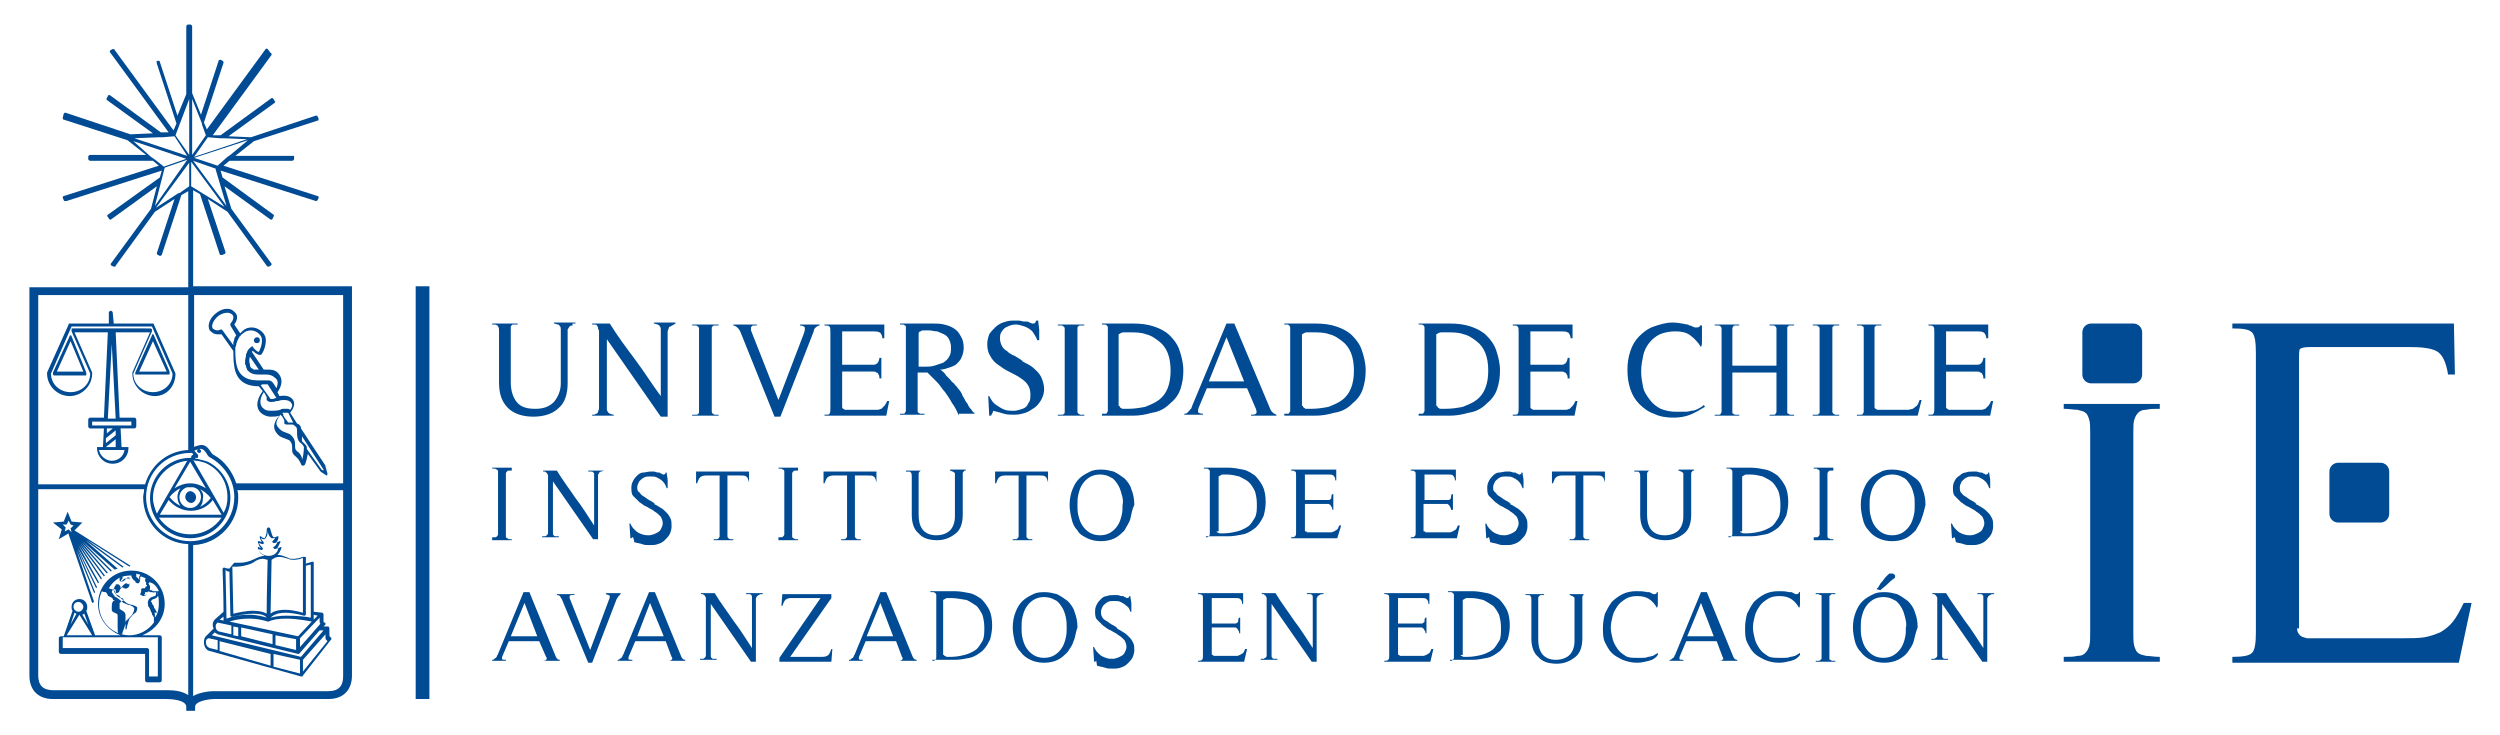 <?xml version="1.0" encoding="UTF-8" standalone="no"?>
<!-- Generator: Adobe Illustrator 24.0.2, SVG Export Plug-In . SVG Version: 6.00 Build 0)  -->

<svg
   version="1.1"
   id="Capa_1"
   x="0px"
   y="0px"
   viewBox="0 0 255 75"
   style="enable-background:new 0 0 255 75;"
   xml:space="preserve"
   sodipodi:docname="logo-ie.svg"
   inkscape:version="1.3.2 (091e20ef0f, 2023-11-25, custom)"
   xmlns:inkscape="http://www.inkscape.org/namespaces/inkscape"
   xmlns:sodipodi="http://sodipodi.sourceforge.net/DTD/sodipodi-0.dtd"
   xmlns="http://www.w3.org/2000/svg"
   xmlns:svg="http://www.w3.org/2000/svg"><defs
   id="defs26" /><sodipodi:namedview
   id="namedview26"
   pagecolor="#ffffff"
   bordercolor="#000000"
   borderopacity="0.25"
   inkscape:showpageshadow="2"
   inkscape:pageopacity="0.0"
   inkscape:pagecheckerboard="0"
   inkscape:deskcolor="#d1d1d1"
   inkscape:zoom="5.7960784"
   inkscape:cx="127.5"
   inkscape:cy="37.525372"
   inkscape:window-width="2560"
   inkscape:window-height="1012"
   inkscape:window-x="0"
   inkscape:window-y="32"
   inkscape:window-maximized="1"
   inkscape:current-layer="Capa_1" />
<style
   type="text/css"
   id="style1">
	.st0{fill:#FFFFFF;}
</style>
<g
   id="g26"
   style="fill:#004b93;fill-opacity:1">
	<g
   id="g1"
   style="fill:#004b93;fill-opacity:1">
		<path
   class="st0"
   d="M23.4,58.3l0.1,4.5c0,0,0,0.1,0.1,0.1c0,0,0.1,0,0.1,0c0,0,1.1-0.3,2.1-0.3c0.7,0,1.2,0.1,1.4,0.4    c-0.3-0.1-1-0.3-1.8-0.3c-0.8,0-1.5,0.1-2.3,0.4c0-1.3-0.1-4.2-0.1-5C23.1,58.3,23.3,58.3,23.4,58.3 M23.6,63.8v0.9l-1.3-0.3    c0,0-0.3-0.1-0.3-0.5c0-0.1,0-0.2,0.1-0.3c0,0,0.1-0.1,0.1-0.1L23.6,63.8z M22.8,63.3l-0.4-0.1l0.4-0.3    C22.8,63.1,22.8,63.2,22.8,63.3 M21.9,64.5c0.1,0.1,0.2,0.1,0.3,0.2l8.2,2c0,0,0,0,0,0c0,0,0.1,0,0.1,0c0,0,0,0,0,0c0,0,0,0,0,0    l2.1-2.4l0.4,0L30.7,67l-9.1-2.2L21.9,64.5z M21.3,65.1l0.9,0.2v1l-0.8-0.2c0,0-0.4-0.1-0.4-0.6C21,65.2,21.2,65.1,21.3,65.1     M22.4,65.4l5.2,1.3v1.2l-5.2-1.5V65.4z M27.9,66.7l2.7,0.6v1.4L27.9,68V66.7z M30.9,68.5l0-1.2l2.3-2.6c0,0.2,0,0.2,0,0.4    c0,0.1,0.1,0.2,0.2,0.3L30.9,68.5z M32.7,63.6l-2.1,2.4l0-0.6l0-0.3l2-2.1c0,0.1,0,0.2,0,0.3C32.6,63.5,32.6,63.6,32.7,63.6     M32.4,62.8L32,63.2c0-0.1,0-0.2,0-0.5L32.4,62.8z M30.2,65.2l0,0.3l0,0.8l-2.1-0.5v-1L30.2,65.2z M27.8,64.7v1l-3.2-0.8V64    L27.8,64.7z M24.3,64v0.9l-0.5-0.1v-0.9L24.3,64z M31.8,63.4l-1.4,1.5l-7-1.5c0.6-0.2,1.3-0.3,2-0.3c1.1,0,1.9,0.3,1.9,0.3    c0,0,0.1,0,0.1,0c0.4-0.2,1-0.3,1.8-0.3C30.4,63.1,31.8,63.4,31.8,63.4C31.8,63.4,31.8,63.4,31.8,63.4 M31.7,57.6c0,1,0,3.7,0,4.9    c0,0.2,0,0.4,0,0.5c-0.4-0.1-1.4-0.2-2.5-0.2c-0.7,0-1.2,0.1-1.6,0.2c0.1-0.1,0.5-0.5,1.5-0.5c0.5,0,1.2,0.1,1.9,0.3    c0,0,0.1,0,0.1,0c0,0,0.1-0.1,0.1-0.1c0-1.1,0-3.6,0-5C31.3,57.7,31.5,57.6,31.7,57.6 M30.9,62.5c-0.7-0.2-1.3-0.3-1.8-0.3    c-0.8,0-1.3,0.2-1.5,0.4l0.1-5.5c0.3-0.2,0.5-0.3,0.8-0.3c0.3,0,0.5,0.1,0.9,0.2c0.2,0.1,0.4,0.1,0.6,0.1c0.3,0,0.7-0.1,0.9-0.2    C30.9,57.9,30.9,61.1,30.9,62.5 M27.4,56.7c-0.5,0-0.9-0.3-1.1-0.7c0.1,0,0.3,0.1,0.4,0.1c0,0,0.1,0,0.1-0.1c0,0,0-0.1,0-0.1    c-0.1-0.1-0.3-0.3-0.4-0.5c0.1,0,0.3,0.1,0.4,0.1c0,0,0.1,0,0.1-0.1c0,0,0-0.1,0-0.1c-0.1-0.1-0.2-0.2-0.3-0.4    c0.1,0,0.2,0.1,0.3,0.1c0,0,0.1,0,0.1,0c0.3-0.3,0.3-0.6,0.3-0.9c0,0,0,0,0,0c0,0,0,0,0,0c0,0.2,0.1,0.6,0.4,0.8c0,0,0.1,0,0.1,0    c0.1,0,0.2,0,0.3-0.1c-0.1,0.2-0.2,0.3-0.3,0.4c0,0-0.1,0.1,0,0.1c0,0,0.1,0.1,0.1,0.1c0.2,0,0.3-0.1,0.4-0.1    c-0.1,0.2-0.2,0.4-0.4,0.5c0,0-0.1,0.1,0,0.1c0,0,0.1,0.1,0.1,0.1c0.2,0,0.3-0.1,0.4-0.1C28.3,56.5,27.8,56.7,27.4,56.7 M26.8,57    c0.2,0,0.4,0.1,0.5,0.1c0,0.6-0.1,3.3-0.1,5.5c-0.3-0.2-0.8-0.3-1.4-0.3c-0.8,0-1.6,0.2-2,0.3l-0.1-4.8c0.1,0,0.2,0,0.4,0    c0.4,0,1.1-0.1,1.7-0.4C26.2,57.1,26.5,57,26.8,57 M23.4,58c-0.3,0-0.5-0.1-0.5-0.1c0,0-0.1,0-0.1,0c0,0-0.1,0.1-0.1,0.1    c0,0,0.1,2.7,0.1,4.4l-0.9,0.8c0,0,0,0,0,0c0,0,0,0,0,0c-0.1,0.1-0.2,0.3-0.2,0.5c0,0.1,0,0.3,0.1,0.4L21,64.9c0,0,0,0,0,0    c-0.1,0.1-0.2,0.3-0.2,0.6c0,0.6,0.4,0.9,0.6,0.9l9.3,2.6c0,0,0,0,0,0c0,0,0,0,0,0c0,0,0,0,0.1,0c0,0,0.1,0,0.1-0.1l2.9-3.7    c0,0,0-0.1,0-0.1c0,0,0-0.1-0.1-0.1c0,0-0.1-0.1-0.1-0.2c0-0.2,0-0.2,0-0.5l0-0.2c0,0,0,0,0,0c0,0,0,0,0,0c0-0.1-0.1-0.2-0.1-0.2    l-0.5,0l0.2-0.2c0,0,0-0.1,0-0.1c0,0,0-0.1-0.1-0.1c0,0-0.1,0-0.1-0.1c0-0.1,0-0.2,0-0.5l0-0.2c0,0,0,0,0,0c0,0,0,0,0,0    c0-0.1-0.1-0.2-0.1-0.2L32,62.4c0-1.5,0-4.4,0-5c0-0.1,0-0.1-0.1-0.1c0,0-0.1,0-0.1,0c-0.2,0.1-0.4,0.1-0.6,0.2c0-0.3,0-0.6,0-0.6    c0-0.1,0-0.1-0.1-0.1c0,0-0.1,0-0.2,0c0,0-0.5,0.2-1,0.2c-0.2,0-0.4,0-0.5-0.1c-0.3-0.1-0.7-0.3-1-0.3c0,0-0.1,0-0.1,0    c0.2-0.2,0.3-0.4,0.4-0.7c0,0,0-0.1,0-0.1c0,0-0.1,0-0.1,0c0,0-0.1,0.1-0.3,0.1c0.1-0.2,0.2-0.4,0.3-0.6c0,0,0-0.1,0-0.1    c0,0-0.1,0-0.1,0c0,0-0.1,0.1-0.3,0.1c0.1-0.1,0.2-0.3,0.2-0.5c0,0,0-0.1,0-0.1c0,0-0.1,0-0.1,0c0,0-0.2,0.1-0.4,0.1    c-0.2-0.2-0.2-0.5-0.3-0.7c0-0.2-0.1-0.3-0.2-0.3c-0.2,0-0.2,0.2-0.2,0.4c0,0.2-0.1,0.5-0.2,0.7c-0.2,0-0.4-0.2-0.4-0.2    c0,0-0.1,0-0.1,0c0,0,0,0.1,0,0.1c0,0.1,0.1,0.3,0.2,0.5c-0.2-0.1-0.3-0.1-0.3-0.1c0,0-0.1,0-0.1,0c0,0,0,0.1,0,0.1    c0.1,0.2,0.1,0.4,0.3,0.6c-0.1,0-0.2-0.1-0.2-0.1c0,0-0.1,0-0.1,0c0,0,0,0.1,0,0.1c0.1,0.4,0.3,0.6,0.7,0.8c-0.3,0-0.6,0.1-1,0.3    c-0.6,0.3-1.1,0.4-1.5,0.4c-0.3,0-0.5,0-0.5,0c0,0-0.1,0-0.1,0c0,0-0.1,0.1-0.1,0.1L23.4,58z M7.5,53.6l-0.3,0.3l0.1,0.4L7,54    l-0.4,0.2l0.1-0.4l-0.3-0.3l0.4,0L7,53.1l0.2,0.4L7.5,53.6z M7.6,54.1L7.6,54.1l0.8-0.8l-1.1-0.1l-0.4-1l-0.4,1l-1.1,0.1L6.3,54    l-0.3,1L7,54.4L7,54.5l0,0l2.4,7l0.2-0.1l-1.8-5.3l1.8,4.4l0.1-0.1L7.9,56l1.9,4l0.1-0.1l-2-4.1l2.1,3.7l0.1-0.1l-2.1-3.8l2.3,3.5    l0.1-0.1l-2.3-3.5l2.5,3.3l0.1-0.1l-2.5-3.3l2.7,3.1l0.1-0.1l-2.7-3.1l3,3l0.1-0.1l-3-3l3.3,2.9L12,58l-3.3-2.9l3.8,2.8l0.1-0.1    L8.8,55l4.4,2.8l0.1-0.1L7.6,54.1z M16.2,60.3C16.2,60.3,16.2,60.3,16.2,60.3c0,0-0.1,0-0.2,0c-0.1,0-0.1,0-0.1,0c0,0,0,0,0,0    c-0.1,0-0.1,0-0.2,0c-0.1,0-0.1,0-0.1,0c-0.1-0.1-0.1-0.1-0.2-0.1c-0.1,0-0.1,0-0.2,0l0,0c-0.1,0-0.2,0.1-0.2,0.2c0,0,0,0,0,0    c0,0,0,0.1,0,0.2c0,0-0.1,0.1-0.2,0.1c-0.1,0-0.1,0-0.1,0c0,0,0-0.1,0.1-0.1c0-0.1,0-0.2,0-0.2c0,0,0,0,0,0c0,0,0,0,0,0    c0,0,0.1,0,0.1,0c0.1,0,0.2,0,0.2,0c0,0,0,0,0,0c0-0.1,0.1-0.1,0.1-0.1c0,0,0.1-0.1,0.1-0.3c0-0.1,0-0.1,0-0.2c0,0,0,0,0,0    c0-0.1-0.1-0.1-0.1-0.2c0,0,0,0,0,0c0-0.1-0.1-0.1-0.1-0.1c0,0,0,0,0,0c0,0,0.1,0,0.1-0.1C15.6,59.4,16,59.8,16.2,60.3 M15,59.7    c0,0.1,0,0.1-0.1,0.1l0,0c0,0-0.1,0.1-0.1,0.2c0,0,0,0,0,0c-0.1,0-0.2,0-0.2,0c0,0-0.1,0-0.1,0c0,0-0.1,0.1-0.1,0.1    c0,0.1,0,0.1,0,0.2c0,0,0,0,0,0c0,0.1-0.1,0.3-0.1,0.3c0,0.1,0.1,0.1,0.3,0.2c0,0,0,0,0,0c0.1,0,0.4-0.1,0.4-0.2c0,0,0-0.1,0-0.2    c0,0,0-0.1,0-0.1l0,0c0,0,0.1,0,0.1,0c0,0,0.1,0,0.2,0.1c0,0,0.1,0,0.1,0c0,0,0,0,0.1,0c0.1,0,0.2,0.1,0.3,0c0.1,0,0.1,0,0.1,0h0    c0,0.1,0,0.1,0,0.2c0,0,0,0.1,0,0.1c0,0-0.1,0.1-0.1,0.1c0,0-0.1,0-0.3,0.1c0,0,0,0,0,0c-0.1,0-0.2,0.1-0.3,0.2    c0,0-0.2,0.3-0.1,0.5c0,0,0,0,0,0.1c0,0.1,0,0.2,0.1,0.2c0,0,0,0.1,0.1,0.2c0,0.1,0.1,0.2,0.1,0.3c0.1,0.1,0.1,0.2,0.1,0.2    c0,0.1,0,0.1,0.1,0.2c0,0.1,0.1,0.1,0.1,0.2c0,0,0,0.1,0,0.1c0,0.1,0,0.2,0,0.2c0,0,0,0.1,0,0.2c-0.6,0.8-1.5,1.3-2.5,1.3    c-1.7,0-3.1-1.4-3.1-3.1c0-0.5,0.1-1,0.3-1.4c0.1,0.1,0.3,0.1,0.4,0.1c0,0,0.1,0.1,0.2,0.3c0,0.1,0,0.1,0.1,0.1    c0,0,0.1,0.1,0.2,0.1c0.1,0.1,0.2,0.1,0.2,0.2c0,0.1,0.1,0.1,0.2,0.2c0,0-0.1,0-0.1,0c-0.1,0-0.1,0.1-0.1,0.1    c-0.1,0.1-0.1,0.3-0.1,0.6c0,0.1,0,0.1,0,0.2c0,0.1,0,0.2,0.5,0.4c0.1,0,0.1,0.2,0.1,0.3c0,0,0,0.1,0,0.1c0,0,0,0.2,0,0.4    c0,0.2,0,0.2,0,0.3c0,0,0,0.1,0,0.3c0,0.4,0,0.5,0.1,0.6c0,0.1,0.1,0.1,0.2,0.1c0.1,0,0.2-0.1,0.2-0.1c0,0,0,0,0-0.1    c0,0,0.2-0.5,0.3-0.9c0-0.3,0.1-0.3,0.1-0.3c0,0,0,0,0.1-0.1c0.1-0.1,0.3-0.3,0.4-0.4c0.1-0.1,0.3-0.5,0.3-0.7    c0-0.2-0.4-0.4-0.6-0.4c-0.1,0-0.4-0.2-0.5-0.2c0,0-0.7-0.6-0.8-0.6c-0.1,0-0.3-0.4-0.4-0.5c0-0.1,0.1-0.2,0.1-0.3c0,0,0,0,0.1,0    c0,0,0.1,0,0.1,0c0,0,0.1,0,0.1,0.1c0,0.1,0,0.3,0.1,0.3c0,0,0,0,0,0c0.1,0,0.3-0.1,0.3-0.3c0-0.1,0.2-0.2,0.3-0.3c0,0,0,0,0,0    c0,0,0.1,0,0.1,0.1c0,0,0,0,0.1,0c0.1,0.1,0.3,0,0.4-0.1c0.1-0.1,0.1-0.2,0.1-0.3c0-0.1,0-0.2,0-0.2c0-0.1,0-0.1,0-0.2    c0-0.2-0.1-0.2-0.2-0.2c-0.1,0-0.1,0-0.1,0c0,0-0.1,0-0.1,0c0,0,0,0,0,0c-0.1,0-0.2,0.1-0.3,0.2c-0.1,0.1-0.1,0.1-0.2,0.1    c-0.1,0-0.1-0.1-0.1-0.1c0-0.1,0-0.2,0-0.3c0.3-0.1,0.7-0.2,1.1-0.2c0,0,0.1,0,0.1,0l0,0c0,0,0,0,0,0c0,0,0,0.2,0.1,0.3    c0.1,0.1,0.1,0.2,0.2,0.2c0,0,0.1,0.1,0.1,0.1c0,0.1,0.1,0.2,0.3,0.2c0,0,0,0,0,0c0.1,0,0.2-0.2,0.2-0.5c0,0,0-0.1,0-0.1    c0,0,0-0.1,0.1-0.1c0.2,0.1,0.3,0.1,0.5,0.2c-0.1,0-0.1,0.1-0.1,0.2c0,0.1,0,0.1,0.1,0.2c0,0,0,0,0,0.1c0,0,0,0,0,0.1    c0,0,0,0,0,0.1C15,59.6,15,59.7,15,59.7 M14.3,58.6c0,0.1-0.1,0.2-0.1,0.2c0,0,0,0.1,0,0.1c0,0.1,0,0.2,0,0.3c0,0,0,0,0,0    c0-0.1-0.1-0.2-0.2-0.3c-0.1,0-0.1-0.1-0.1-0.1c0,0,0-0.2,0-0.2l0-0.1C13.9,58.5,14.1,58.6,14.3,58.6 M12.5,59.3    c0.1,0,0.2-0.1,0.3-0.2c0-0.1,0.1-0.1,0.2-0.2c0.1,0,0.1,0,0.2,0c0,0,0,0,0,0c0,0.1,0,0.1,0,0.2c0,0.1,0,0.1,0,0.3    c0,0.1,0,0.1,0,0.1c0,0-0.1,0.1-0.1,0.1c0,0,0,0,0,0c-0.1,0-0.1-0.1-0.2-0.1c0,0-0.1,0-0.1,0c-0.1,0.1-0.3,0.2-0.4,0.4    c0,0,0,0.1-0.1,0.1c0,0,0,0,0-0.1c0-0.1-0.1-0.2-0.2-0.3c0,0,0,0-0.1,0c0,0-0.1,0-0.1,0c-0.1,0-0.1,0-0.1,0.1    c-0.1,0.1-0.2,0.3-0.2,0.5c0,0.2,0.3,0.6,0.5,0.7c0.1,0,0.7,0.5,0.8,0.6c0.1,0.1,0.5,0.2,0.6,0.2c0.3,0.1,0.5,0.2,0.5,0.3    c0,0.2-0.1,0.5-0.2,0.5c-0.1,0.1-0.3,0.2-0.4,0.4c0,0,0,0-0.1,0.1c-0.1,0.1-0.1,0.1-0.2,0.4c-0.1,0.3-0.2,0.7-0.2,0.8    c0,0,0,0-0.1,0c0-0.1,0-0.3,0-0.5c0-0.2,0-0.2,0-0.3c0,0,0-0.2,0-0.2c0-0.3,0-0.4,0-0.4c0,0,0,0,0-0.1c0-0.1-0.1-0.3-0.3-0.4    c-0.2-0.1-0.3-0.2-0.3-0.2c0,0,0-0.1,0-0.2c0-0.1,0-0.3,0-0.4c0,0,0.1,0,0.1-0.1c0.1-0.1,0.3-0.1,0.3-0.2c0-0.1-0.1-0.2-0.2-0.2    c0,0-0.1,0-0.1,0c0-0.1-0.1-0.2-0.3-0.3c-0.1,0-0.1-0.1-0.2-0.1c0,0,0,0,0-0.1c-0.1-0.2-0.2-0.4-0.4-0.4c-0.1,0-0.3-0.1-0.3-0.1    c0.3-0.5,0.8-1,1.4-1.2c0,0.1,0,0.2,0,0.2C12.2,59.3,12.4,59.4,12.5,59.3 M16.1,65.1v1.2c0,0,0,0,0,0V69h-0.9v-2.7    c0-0.1-0.1-0.2-0.2-0.2H6.4v-1.1H16.1z M9.4,64.8H6.8l1.3-2.1L9.4,64.8z M9,63.7l-0.6-1c0.1,0,0.1-0.1,0.2-0.1L9,63.7z M8.5,61.9    c0,0.2-0.2,0.5-0.5,0.5c-0.2,0-0.5-0.2-0.5-0.5s0.2-0.5,0.5-0.5C8.3,61.4,8.5,61.7,8.5,61.9 M7.6,62.5c0.1,0,0.1,0.1,0.2,0.1    l-0.6,1.1L7.6,62.5z M16,62.5c0-0.1-0.1-0.2-0.2-0.4c0,0-0.1-0.1-0.1-0.2c0-0.1-0.1-0.2-0.1-0.2c0,0-0.1-0.1-0.1-0.2    c0,0,0-0.1-0.1-0.1c0-0.1,0.1-0.2,0.1-0.2c0,0,0.1-0.1,0.2-0.1c0.1,0,0.2-0.1,0.2-0.1c0.1,0,0.2-0.2,0.2-0.2c0,0,0.1-0.1,0-0.1    c0,0,0-0.1-0.1-0.2c0,0,0-0.1,0-0.1c0.2,0.4,0.2,0.8,0.2,1.2c0,0.5-0.1,1-0.4,1.4c0,0,0-0.1,0-0.1c0-0.1,0-0.1,0-0.2    c0-0.1,0-0.2-0.1-0.2C16,62.5,16,62.5,16,62.5 M13.4,58.2c-1.9,0-3.4,1.5-3.4,3.4c0,1.5,1,2.7,2.3,3.2H9.7l-0.9-2.5    c0.1-0.1,0.1-0.2,0.1-0.4c0-0.4-0.3-0.8-0.8-0.8c-0.4,0-0.8,0.3-0.8,0.8c0,0.1,0,0.3,0.1,0.4l-0.9,2.6H6.2c-0.1,0-0.2,0.1-0.2,0.2    v1.4c0,0.1,0.1,0.2,0.2,0.2h8.6v2.7c0,0.1,0.1,0.2,0.2,0.2h1.3c0.1,0,0.2-0.1,0.2-0.2v-2.8c0,0,0,0,0,0V65c0-0.1-0.1-0.2-0.2-0.2    h-1.8c1.3-0.5,2.3-1.7,2.3-3.2C16.8,59.7,15.3,58.2,13.4,58.2 M8.5,37.9H5.8l1.4-3.1L8.5,37.9z M7.3,34.3c0-0.1-0.1-0.1-0.1-0.1    s-0.1,0-0.1,0.1L5.4,38c0,0,0,0.1,0,0.2c0,0,0.1,0.1,0.1,0.1h3.2c0.1,0,0.1,0,0.1-0.1c0,0,0-0.1,0-0.2L7.3,34.3z M14.2,37.9    l1.4-3.1l1.4,3.1H14.2z M14,38.2h3.2c0.1,0,0.1,0,0.1-0.1c0,0,0-0.1,0-0.2l-1.6-3.7c0-0.1-0.1-0.1-0.1-0.1c-0.1,0-0.1,0-0.1,0.1    L13.8,38c0,0,0,0.1,0,0.2C13.9,38.2,13.9,38.2,14,38.2 M17.6,38.1c0,1.1-0.9,1.9-2,1.9c-1.1,0-2-0.8-2-1.9l1.9-4.3    c0,0,0-0.1,0-0.2c0,0-0.1-0.1-0.1-0.1H7.4c-0.1,0-0.1,0-0.1,0.1c0,0,0,0.1,0,0.2l1.9,4.3c0,1.1-0.9,1.9-2,1.9c-1.1,0-2-0.8-2-1.9    l2.1-4.8h8.2L17.6,38.1z M11.4,35.1l0.4,7.6H11L11.4,35.1z M13.4,43.4h-4V43h4V43.4z M11.8,44.8l0,0.8h-1L11.8,44.8z M10.9,44.2    l0-0.5h0.6L10.9,44.2z M11.8,43.9l0,0.5l-1,0.8l0-0.5L11.8,43.9z M12.7,45.9C12.6,46.6,12,47,11.4,47c-0.6,0-1.2-0.5-1.3-1.1H12.7    z M17.9,38.1C17.9,38.1,17.9,38.1,17.9,38.1l-2.2-5c0-0.1-0.1-0.1-0.1-0.1h-4l-0.1-1.1c0-0.1-0.1-0.2-0.2-0.2    c-0.1,0-0.2,0.1-0.2,0.2L11.1,33h-4c-0.1,0-0.1,0-0.1,0.1l-2.2,4.9c0,0,0,0,0,0.1c0,1.3,1.1,2.3,2.3,2.3s2.3-1,2.3-2.3    c0,0,0,0,0-0.1l-1.8-4.1h3.4l-0.4,8.7H9.2c-0.1,0-0.2,0.1-0.2,0.2v0.7c0,0.1,0.1,0.2,0.2,0.2h1.4l-0.1,1.9H10c0,0-0.1,0-0.1,0    c0,0,0,0.1,0,0.1c0,0.9,0.7,1.6,1.6,1.6c0.9,0,1.6-0.7,1.6-1.6c0,0,0-0.1,0-0.1c0,0-0.1,0-0.1,0h-0.6l-0.1-1.9h1.4    c0.1,0,0.2-0.1,0.2-0.2v-0.7c0-0.1-0.1-0.2-0.2-0.2h-1.5l-0.4-8.7h3.5l-1.8,4.1c0,0,0,0,0,0.1c0,1.3,1.1,2.3,2.3,2.3    S17.9,39.4,17.9,38.1 M20.5,46c0-0.1-0.1-0.2-0.2-0.2c-0.1,0-0.2,0.1-0.2,0.2c0,0.1,0.1,0.2,0.2,0.2C20.5,46.2,20.5,46.1,20.5,46     M18.9,50.7c0,0.3,0.3,0.6,0.6,0.6S20,51,20,50.7c0-0.3-0.3-0.6-0.6-0.6S18.9,50.4,18.9,50.7 M25.9,34.7c0,0.2,0.1,0.3,0.3,0.3    c0.2,0,0.3-0.1,0.3-0.3c0-0.2-0.1-0.3-0.3-0.3C26.1,34.4,25.9,34.5,25.9,34.7 M33,48l-0.2-0.1l-1.5-2.1c0,0,0-0.1,0-0.1    c0-0.2-0.1-0.3-0.2-0.4c0,0,0,0-0.1-0.1c0,0-0.1-0.1-0.1-0.1c0,0,0,0,0,0c0,0-0.1-0.1-0.1-0.1c0,0,0-0.1,0-0.1c0,0,0-0.1,0-0.1    c0,0,0-0.1,0-0.1c0,0,0-0.1,0-0.2l2.2,3.4L33,48z M30.7,45.2c0,0,0.1,0.1,0.1,0.1c0,0,0.1,0.1,0.1,0.1c0,0.1,0.1,0.1,0.1,0.2    c0,0.5-0.1,1.1-0.2,1.3c0,0,0-0.1,0-0.1c0-0.2-0.1-0.3-0.2-0.5c-0.1-0.1-0.1-0.1-0.2-0.2c-0.2-0.1-0.3-0.3-0.3-0.5    c0,0,0-0.1,0-0.1c0-0.4,0-0.7-0.4-1.1c-0.2-0.2-0.4-0.2-0.6-0.3c-0.3-0.1-0.5-0.2-0.8-0.6c-0.3-0.4,0.1-0.9,0.3-1.2    c0,0,0.1,0.1,0.1,0.1c0,0,0.1,0.1,0.1,0.1c0,0,0,0,0,0c0,0.1,0.1,0.1,0.1,0.2c0.1,0.1,0.1,0.2,0.1,0.3l0,0c0,0.1,0,0.2,0,0.2    c0.1,0.1,0.2,0.1,0.2,0.1c0,0,0.1,0,0.1,0c0,0,0,0,0,0c0,0,0.1,0,0.1,0c0,0,0,0,0,0c0.1,0,0.2,0,0.3,0c0.1,0,0.3,0,0.3,0.1    c0.2,0.1,0.3,0.2,0.3,0.5c0,0.1,0,0.2,0,0.3c0,0,0,0,0,0C30.3,44.8,30.5,45.1,30.7,45.2 M29.9,43.1c0,0-0.1,0-0.1,0c0,0,0,0,0,0    c-0.1,0-0.1,0-0.2,0c-0.1,0-0.1,0-0.2,0c0,0,0,0,0,0l-0.3-0.4c0,0,0,0,0,0c-0.1-0.1-0.1-0.2-0.2-0.3c0,0,0,0,0-0.1l-0.1-0.2    c0,0,0,0,0.1,0c0.1,0,0.1,0,0.2,0c0.1,0,0.1,0,0.2,0c0,0,0.1,0,0.1,0c0,0,0,0,0,0L29.9,43.1z M29.6,41.8c-0.1,0-0.1-0.1-0.2-0.1    c0,0,0,0,0,0c0,0-0.1,0-0.1,0c0,0,0,0,0,0c0,0,0,0,0,0c-0.1,0-0.2,0-0.3,0c0,0-0.1,0-0.1,0c-0.1,0-0.2,0-0.3,0.1l0,0    c-0.3,0.1-0.7,0.1-1,0.1c-0.4,0-0.6-0.1-0.8-0.3c-0.5-0.5-0.1-1.3,0.1-1.6c0.1,0.1,0.2,0.3,0.3,0.5c0,0.1,0,0.2,0,0.3    c0.1,0.1,0.2,0.2,0.4,0.2c0,0,0,0,0,0c0,0,0,0,0,0c0,0,0,0,0,0c0.2,0,0.4,0,0.6-0.1c0.1,0,0.1,0,0.2,0c0,0,0,0,0,0    c0.2-0.1,0.4-0.1,0.6-0.1c0.3,0,0.6,0.1,0.7,0.3C29.8,41.2,29.9,41.4,29.6,41.8 M26.8,39.2C26.9,39.2,26.9,39.2,26.8,39.2    c0.1,0,0.2,0,0.2,0c0,0,0.1,0,0.1,0c0,0,0,0,0.1,0c0,0,0,0,0.1,0c0,0,0,0,0,0l0.9,1.4c-0.1,0-0.2,0-0.3,0.1c0,0,0,0,0,0    c-0.1,0-0.2,0-0.3,0l-1-1.4C26.7,39.2,26.8,39.2,26.8,39.2 M28.2,39.6c-0.2-0.3-0.4-0.8-0.8-0.8c0,0,0,0,0,0c0,0,0,0,0,0    c0,0,0,0,0,0c0,0-0.1,0-0.1,0c0,0-0.1,0-0.1,0c0,0-0.1,0-0.2,0c0,0-0.1,0-0.1,0c0,0-0.1,0-0.1,0c-0.1,0-0.1,0-0.2,0    c0,0-0.1,0-0.1,0c-0.1,0-0.2,0-0.2,0c-1.3,0-2-0.6-2.2-1.7C24,36.5,24,36,24,35.6c0-0.1,0-0.2,0.1-0.4c0,0,0-0.1,0-0.1    c0-0.1,0.1-0.2,0.1-0.3c0,0,0,0,0,0c0-0.1,0.1-0.1,0.1-0.2c0-0.1,0.1-0.1,0.1-0.2c0,0,0-0.1,0.1-0.1c0.1-0.2,0.3-0.3,0.3-0.3    c0,0,0,0,0,0c0.2-0.2,0.5-0.3,0.8-0.3c0.5,0,1,0.4,1.1,0.8c0.1,0.6-0.2,1.2-0.3,1.4c-0.1,0-0.4-0.2-0.6-0.5c0-0.1-0.1-0.1-0.2,0    c-0.1,0.1-0.3,0.2-0.4,0.5c0,0,0,0,0,0c0,0,0,0.1-0.1,0.2c0,0,0,0,0,0c0,0,0,0,0,0.1c0,0,0,0,0,0c0,0.2-0.1,0.4-0.1,0.6    c0,0,0,0,0,0c0,0.1,0,0.1,0,0.2c0,0,0,0,0,0.1c0,0.1,0,0.1,0.1,0.2c0,0,0,0,0,0.1c0,0.1,0.1,0.2,0.1,0.3c0,0,0,0,0,0l0,0    c0.3,0.4,0.7,0.5,1.1,0.5c0,0,0,0,0,0c0.1,0,0.2,0,0.3,0c0,0,0,0,0,0c0,0,0.1,0,0.1,0c0.1,0,0.3,0,0.4,0c0.4,0,0.7,0.1,0.9,0.3    C28.5,38.8,28.3,39.3,28.2,39.6 M26.4,37.7C26.4,37.7,26.3,37.7,26.4,37.7c-0.1,0-0.2,0-0.3,0c0,0-0.1,0-0.1,0c0,0-0.1,0-0.1,0    c0,0-0.1,0-0.1-0.1c0,0,0,0-0.1,0c0,0-0.1-0.1-0.1-0.1c-0.1-0.1-0.1-0.2-0.1-0.3c-0.1-0.3-0.1-0.6,0-0.8L26.4,37.7z M24.1,34.2    C24.1,34.2,24.1,34.3,24.1,34.2c-0.1,0.1-0.1,0.2-0.2,0.3c0,0,0,0.1,0,0.1c0,0.1-0.1,0.2-0.1,0.4c0,0,0,0.1,0,0.1c0,0,0,0.1,0,0.1    l-1.1-1.5c0,0-0.1-0.1-0.1-0.1c0,0,0,0,0,0c-0.1,0-0.3,0.1-0.4,0.1c-0.2,0-0.4-0.1-0.5-0.2c-0.2-0.3,0.1-0.9,0.6-1.3    c0.3-0.2,0.6-0.3,0.9-0.3c0.2,0,0.4,0.1,0.5,0.2c0.2,0.2,0.1,0.6-0.2,0.9c0,0.1,0,0.1,0,0.2L24.1,34.2z M33.3,48.5    c0.1,0,0.1-0.1,0.1-0.2l-0.2-0.7c0,0,0,0,0-0.1l-2.5-3.8c0-0.2-0.1-0.4-0.4-0.5l-0.7-1.1c0.4-0.5,0.5-0.9,0.3-1.3    c-0.3-0.4-0.7-0.5-1.4-0.4L28.3,40c0.3-0.4,0.7-1.2,0.1-1.9c-0.3-0.4-0.8-0.4-1.1-0.4c-0.1,0-0.3,0-0.4,0c0,0,0,0,0,0l-1.2-1.8    c0-0.1,0.1-0.1,0.1-0.1c0.2,0.2,0.5,0.4,0.7,0.4c0.1,0,0.1,0,0.1,0c0.2-0.1,0.6-1,0.5-1.7c-0.1-0.6-0.8-1.1-1.4-1.1    c-0.4,0-0.7,0.1-1,0.4c0,0-0.1,0.1-0.2,0.2l-0.6-0.9c0.3-0.4,0.4-0.9,0.1-1.2c-0.2-0.2-0.4-0.4-0.8-0.4c-0.4,0-0.7,0.1-1.1,0.4    c-0.7,0.5-1,1.3-0.7,1.8c0.2,0.2,0.4,0.4,0.8,0.4c0.1,0,0.2,0,0.4,0l1.2,1.7c0,0.4,0,1,0.1,1.6c0.2,1.3,1,2,2.5,2l0.4,0.5    c-0.4,0.5-0.9,1.5-0.2,2.2c0.2,0.2,0.6,0.4,1,0.4c0.3,0,0.6,0,0.9-0.1l0,0c-0.2,0.2-0.8,0.9-0.4,1.6c0.3,0.5,0.6,0.6,0.9,0.7    c0.2,0.1,0.3,0.1,0.5,0.2c0.3,0.3,0.3,0.5,0.3,0.9c0,0,0,0.1,0,0.1c0,0.4,0.2,0.5,0.4,0.7c0.1,0.1,0.1,0.1,0.2,0.2    c0.1,0.1,0.1,0.2,0.2,0.3c0.1,0.2,0.1,0.4,0.3,0.4c0,0,0,0,0,0c0,0,0.1,0,0.2-0.1c0.1-0.2,0.2-0.6,0.3-1.1l1.3,1.8c0,0,0,0,0,0    l0.6,0.4C33.2,48.5,33.2,48.5,33.3,48.5C33.3,48.5,33.3,48.5,33.3,48.5 M35,30.1v19.2H24.1c-0.4-1.2-1.2-2.3-2.3-2.9c0,0,0,0,0,0    c-0.1,0-0.2-0.2-0.3-0.3c-0.2-0.3-0.5-0.8-1.1-0.7c-0.3,0.1-0.5,0.1-0.6,0.2V30.1H35z M19.5,19v-2.5l3.4,4.6L19.5,19z M23.1,21    l-3.4-4.6l2.3,0.8l0,0.1c0,0,0,0,0,0L23.1,21z M22.3,16.8C22.3,16.8,22.3,16.8,22.3,16.8l-0.1,0.1l-2.4-0.8l5.5-1.8l-1.8,1.5    c0,0,0,0,0,0l-0.3,0.2c0,0,0,0,0,0L22.3,16.8z M25.2,14.2l-5.4,1.8l1.4-2l0,0l1.2,0.1c0,0,0,0,0,0l0.4,0c0,0,0,0,0,0L25.2,14.2z     M21,13.8l-1.4,2v-5.7l1,2.5l0,0.1L21,13.8z M19.7,46.9C19.7,46.9,19.7,46.9,19.7,46.9C19.8,47,20,47,20,47c0.2,0,0.6,0.1,0.9,0.2    c1.4,0.6,2.3,1.9,2.3,3.5c0,0.6-0.1,1.1-0.4,1.6l-0.9-1.6l0,0l0,0L19.7,46.9z M19.4,47.1l1.6,2.7c-0.5-0.3-1-0.5-1.6-0.5    c-0.6,0-1.1,0.2-1.6,0.5L19.4,47.1z M16,52.4c-0.2-0.5-0.4-1.1-0.4-1.6c0-2,1.6-3.6,3.5-3.8l-2.2,3.8l0,0l0,0L16,52.4z M22.6,52.8    c-0.7,1-1.8,1.7-3.2,1.7s-2.5-0.7-3.2-1.7H22.6z M21.7,51l0.9,1.5h-6.3l0.9-1.5c0.6,0.7,1.4,1.1,2.3,1.1    C20.3,52.1,21.2,51.7,21.7,51 M20.4,49.9c0.4,0.2,0.8,0.5,1.1,0.9c-0.3,0.4-0.7,0.7-1.1,0.9c0.2-0.2,0.3-0.5,0.3-0.9    C20.8,50.4,20.6,50.1,20.4,49.9 M18.1,50.7c0,0.3,0.1,0.6,0.3,0.9c-0.4-0.2-0.8-0.5-1.1-0.9c0.3-0.4,0.7-0.7,1.1-0.9    C18.2,50.1,18.1,50.4,18.1,50.7 M19.1,49.7c0.1,0,0.2,0,0.3,0c0.1,0,0.2,0,0.3,0c0.5,0.1,0.8,0.5,0.8,1c0,0.5-0.4,1-0.9,1.1    c0,0,0,0,0,0c-0.1,0-0.1,0-0.2,0s-0.1,0-0.2,0c0,0,0,0,0,0c-0.5-0.1-0.9-0.5-0.9-1.1C18.3,50.2,18.7,49.8,19.1,49.7 M19.6,46.2    c0,0,0.1,0.1,0.1,0.2c-0.1,0-0.2,0.1-0.2,0.2c0,0,0,0,0,0.1c0,0,0,0-0.1,0c-2.3,0-4.1,1.9-4.1,4.1c0,2.3,1.9,4.1,4.1,4.1    c2.3,0,4.1-1.9,4.1-4.1c0-1.6-0.9-3-2.3-3.7l0,0c0,0,0,0,0,0c-0.2-0.1-1.1-0.3-1.1-0.3c-0.1,0-0.2,0-0.2-0.1c0.1,0,0.1,0,0.2,0    c0.1,0,0.1,0,0.1-0.1c0-0.1,0-0.1,0-0.2C20,46.2,19.9,46,19.8,46c0,0,0,0,0,0c0,0,0.1-0.1,0.5-0.2c0.4-0.1,0.6,0.2,0.8,0.5    c0.1,0.2,0.2,0.3,0.4,0.4l0,0c1.4,0.8,2.4,2.3,2.4,4c0,2.5-2,4.5-4.5,4.5c-2.5,0-4.5-2-4.5-4.5c0-2.5,2-4.5,4.5-4.5    C19.5,46.2,19.5,46.2,19.6,46.2 M19.3,19L19.3,19l-1,0.7c0,0,0,0,0,0l-0.1,0l-2.3,1.5l3.4-4.6V19z M19.3,15.8l-1.4-2l0,0l1.4-3.7    V15.8z M19.1,15.9l-5.4-1.8l2.5-0.1c0,0,0,0,0,0l0.4,0c0,0,0,0,0,0l1.2-0.1l0,0L19.1,15.9z M13.6,14.4l5.4,1.8l-2.3,0.8l-0.1-0.1    c0,0,0,0,0,0l-0.9-0.7c0,0,0,0,0,0l-0.3-0.2L13.6,14.4z M16.8,17.1l2.3-0.8L15.8,21L16.8,17.1z M19.2,30.1v15.8    c-2.1,0.1-3.8,1.5-4.4,3.5H3.9V30.1H19.2z M3.9,49.9h10.8c0,0.3-0.1,0.6-0.1,0.8c0,2.6,2,4.7,4.6,4.8v15.4    c-0.6-0.4-1.4-0.5-2.1-0.5H5.4c-1,0-1.5-0.5-1.5-1.5V49.9z M19.7,55.6c2.6-0.1,4.6-2.3,4.6-4.8c0-0.3,0-0.6-0.1-0.8H35v19    c0,1-0.5,1.5-1.5,1.5H21.8c-0.7,0-1.6,0.2-2.1,0.5V55.6z M19.7,29.2v-9.8l0.7,0.4l2,6.1c0,0,0,0.1,0.1,0.1c0,0,0,0,0.1,0    c0,0,0,0,0.1,0l0.2-0.1c0.1,0,0.1-0.1,0.1-0.2l-1.8-5.4l2,1.3l4,5.5c0,0,0.1,0.1,0.1,0.1c0,0,0.1,0,0.1,0l0.2-0.1    c0,0,0.1-0.1,0.1-0.1c0,0,0-0.1,0-0.1l-4.1-5.6L22.9,19l4.7,3.4c0,0,0.1,0,0.1,0c0,0,0,0,0,0c0,0,0.1,0,0.1-0.1l0.1-0.2    c0.1-0.1,0-0.2,0-0.2l-5.2-3.8l-0.2-0.7l9.7,3.1c0,0,0,0,0,0c0,0,0,0,0.1,0c0,0,0.1-0.1,0.1-0.1l0.1-0.2c0-0.1,0-0.2-0.1-0.2    l-9.6-3.1l0.6-0.5h6.4c0.1,0,0.2-0.1,0.2-0.2V16c0,0,0-0.1,0-0.1c0,0-0.1,0-0.1,0H24l1.9-1.5l6.5-2.1c0.1,0,0.1-0.1,0.1-0.2    l-0.1-0.2c0,0,0-0.1-0.1-0.1c0,0-0.1,0-0.1,0l-6.6,2.2l-2.3-0.1l4.7-3.4c0.1-0.1,0.1-0.2,0-0.2l-0.1-0.2c0,0-0.1-0.1-0.1-0.1    c0,0-0.1,0-0.1,0l-5.2,3.8l-0.8,0l6-8.2c0,0,0-0.1,0-0.1c0,0,0-0.1-0.1-0.1L27.3,5c-0.1-0.1-0.2,0-0.2,0l-6,8.2l-0.3-0.7l2-6.1    c0,0,0-0.1,0-0.1c0,0-0.1-0.1-0.1-0.1l-0.2-0.1c-0.1,0-0.2,0-0.2,0.1l-1.8,5.5l-0.9-2.2V2.7c0-0.1-0.1-0.2-0.2-0.2h-0.2    c-0.1,0-0.2,0.1-0.2,0.2v6.9l-0.9,2.2l-1.8-5.5c0,0,0-0.1-0.1-0.1c0,0-0.1,0-0.1,0l-0.2,0.1C16,6.3,16,6.4,16,6.5l2,6.1l-0.3,0.7    l-6-8.2C11.7,5,11.6,5,11.5,5l-0.2,0.1c0,0-0.1,0.1-0.1,0.1c0,0,0,0.1,0,0.1l6,8.2l-0.8,0l-5.2-3.8c0,0-0.1,0-0.1,0    c0,0-0.1,0-0.1,0.1l-0.1,0.2c-0.1,0.1,0,0.2,0,0.2l4.7,3.4l-2.3,0.1l-6.6-2.2c0,0-0.1,0-0.1,0c0,0-0.1,0.1-0.1,0.1L6.4,12    c0,0.1,0,0.2,0.1,0.2l6.5,2.1l1.9,1.5H9.2C9.1,15.8,9,15.9,9,16v0.2c0,0.1,0.1,0.2,0.2,0.2h6.4l0.6,0.5L6.5,20    c-0.1,0-0.1,0.1-0.1,0.2l0.1,0.2c0,0,0,0.1,0.1,0.1c0,0,0,0,0.1,0c0,0,0,0,0.1,0l9.7-3.1l-0.2,0.7L11,21.9c-0.1,0.1-0.1,0.2,0,0.2    l0.1,0.2c0,0,0.1,0.1,0.1,0.1c0,0,0,0,0,0c0,0,0.1,0,0.1,0L16,19l-0.6,2.3l-4.1,5.6c0,0,0,0.1,0,0.1c0,0,0,0.1,0.1,0.1l0.2,0.1    c0,0,0.1,0,0.1,0c0,0,0.1,0,0.1-0.1l4-5.5l2-1.3L16,25.8c0,0,0,0.1,0,0.1c0,0,0.1,0.1,0.1,0.1l0.2,0.1c0,0,0,0,0,0    c0.1,0,0.1,0,0.2-0.1l2-6.1l0.7-0.4v9.8H3v39.6c0,1.5,0.9,2.4,2.4,2.4H17c0.5,0,2,0.1,2,0.8v0.4h0.9v-0.4c0-0.6,1.4-0.8,2-0.8    h11.6c1.5,0,2.4-0.9,2.4-2.4V29.2H19.7z"
   id="path1"
   style="fill:#004b93;fill-opacity:1" />
	</g>
	<rect
   x="42.4"
   y="29.2"
   class="st0"
   width="1.4"
   height="42.1"
   id="rect1"
   style="fill:#004b93;fill-opacity:1" />
	<g
   id="g25"
   style="fill:#004b93;fill-opacity:1">
		<path
   class="st0"
   d="M203,60.7c-0.1,0-0.1,0.1-0.2,0.1c0,0.1,0,0.1-0.1,0.2c0,0.1,0,0.2,0,0.3v6.2h-0.5l-4.1-5.9v5    c0,0.1,0,0.2,0,0.3c0,0.1,0,0.2,0.1,0.2c0,0.1,0.1,0.1,0.2,0.1c0.1,0,0.2,0,0.3,0v0.1H197v-0.1c0.1,0,0.3,0,0.3,0s0.1-0.1,0.2-0.1    c0-0.1,0.1-0.1,0.1-0.2c0-0.1,0-0.2,0-0.3v-5.6c0-0.1-0.1-0.2-0.1-0.2c0-0.1-0.1-0.1-0.1-0.1c0,0-0.1-0.1-0.1-0.1    c-0.1,0-0.1,0-0.2,0v-0.1h1.4c0.6,1,1.3,1.9,1.9,2.8c0.7,0.9,1.3,1.9,1.9,2.8v-4.8c0-0.1,0-0.3,0-0.4c0-0.1,0-0.2-0.1-0.2    c0-0.1-0.1-0.1-0.2-0.1c-0.1,0-0.2,0-0.3,0v-0.1h1.7v0.1C203.2,60.6,203.1,60.6,203,60.7 M194.3,62.9c-0.1-0.4-0.2-0.7-0.4-1    c-0.2-0.3-0.4-0.6-0.7-0.7c-0.3-0.2-0.7-0.3-1.1-0.3c-0.4,0-0.8,0.1-1.1,0.3c-0.3,0.2-0.5,0.4-0.7,0.7c-0.2,0.3-0.3,0.6-0.4,1    c-0.1,0.4-0.1,0.7-0.1,1.1c0,0.4,0,0.7,0.1,1.1c0.1,0.4,0.2,0.7,0.4,1c0.2,0.3,0.4,0.5,0.7,0.7c0.3,0.2,0.7,0.3,1.1,0.3    c0.4,0,0.8-0.1,1.1-0.3c0.3-0.2,0.5-0.4,0.7-0.7c0.2-0.3,0.3-0.6,0.4-1c0.1-0.4,0.1-0.7,0.1-1.1C194.5,63.7,194.4,63.3,194.3,62.9     M195.2,65.4c-0.1,0.4-0.4,0.8-0.6,1.1s-0.6,0.6-1,0.8c-0.4,0.2-0.9,0.3-1.4,0.3c-0.5,0-1-0.1-1.4-0.3c-0.4-0.2-0.7-0.4-1-0.8    c-0.3-0.3-0.5-0.7-0.6-1.1c-0.1-0.4-0.2-0.9-0.2-1.4c0-0.6,0.1-1.1,0.3-1.6c0.2-0.5,0.4-0.8,0.7-1.1c0.3-0.3,0.7-0.5,1.1-0.7    c0.4-0.2,0.8-0.2,1.2-0.2c0.4,0,0.8,0.1,1.2,0.2c0.4,0.2,0.7,0.4,1.1,0.7c0.3,0.3,0.6,0.7,0.7,1.1c0.2,0.5,0.3,1,0.3,1.6    C195.4,64.5,195.3,65,195.2,65.4 M191.4,60.1c0.1-0.1,0.2-0.2,0.3-0.4s0.2-0.3,0.3-0.4c0.1-0.1,0.2-0.3,0.3-0.4s0.2-0.2,0.3-0.3    c0.1-0.1,0.1-0.1,0.2-0.1c0.1,0,0.2,0,0.2,0c0.1,0,0.1,0,0.2,0.1c0.1,0,0.1,0.1,0.1,0.2c0,0,0,0.1,0,0.1c0,0-0.1,0.1-0.1,0.1    c-0.3,0.2-0.5,0.4-0.7,0.6s-0.5,0.4-0.7,0.6L191.4,60.1z M185.2,67.5v-0.1c0.1,0,0.2,0,0.3,0c0.1,0,0.1,0,0.2-0.1    c0,0,0.1-0.1,0.1-0.1c0-0.1,0-0.2,0-0.3v-5.8c0-0.1,0-0.2,0-0.3c0-0.1,0-0.1-0.1-0.1c0,0-0.1,0-0.2-0.1c-0.1,0-0.2,0-0.3,0v-0.1h2    v0.1c-0.1,0-0.2,0-0.3,0c-0.1,0-0.1,0-0.2,0.1c0,0-0.1,0.1-0.1,0.1s0,0.2,0,0.3v5.8c0,0.1,0,0.2,0,0.3c0,0.1,0,0.1,0.1,0.1    c0,0,0.1,0.1,0.2,0.1c0.1,0,0.2,0,0.3,0v0.1H185.2z M182.7,67.4c-0.4,0.1-0.8,0.2-1.2,0.2c-0.6,0-1-0.1-1.5-0.3    c-0.4-0.2-0.8-0.4-1.1-0.7c-0.3-0.3-0.5-0.7-0.7-1.1c-0.2-0.4-0.2-0.9-0.2-1.5c0-0.5,0.1-1,0.2-1.4c0.2-0.4,0.4-0.8,0.7-1.2    c0.3-0.3,0.7-0.6,1.1-0.8c0.4-0.2,0.9-0.3,1.4-0.3c0.4,0,0.7,0,1.1,0.1c0,0,0.1,0,0.2,0c0.1,0,0.1,0,0.2,0.1c0.1,0,0.1,0,0.2,0.1    c0.1,0,0.1,0,0.2,0c0.1,0,0.2-0.1,0.2-0.2h0.1v0.4c0,0.1,0,0.3,0,0.4c0,0.1,0,0.3,0,0.4c0,0.1,0,0.3-0.1,0.4    c-0.2-0.4-0.5-0.7-0.8-0.9c-0.3-0.2-0.7-0.3-1.2-0.3c-0.5,0-0.9,0.1-1.2,0.3c-0.3,0.2-0.6,0.4-0.8,0.7c-0.2,0.3-0.4,0.6-0.5,1    c-0.1,0.4-0.2,0.8-0.2,1.2c0,0.4,0.1,0.8,0.2,1.2c0.1,0.4,0.3,0.7,0.5,1c0.2,0.3,0.5,0.5,0.8,0.7c0.3,0.2,0.7,0.2,1.2,0.2    c0.2,0,0.3,0,0.5,0c0.2,0,0.4,0,0.6-0.1c0.2,0,0.4-0.1,0.5-0.1c0.2-0.1,0.3-0.2,0.5-0.3l0,0.2C183.4,67.1,183.1,67.3,182.7,67.4     M173.5,61.5l-1.4,3.4h2.7L173.5,61.5z M175.3,67.5v-0.1c0.2,0,0.3,0,0.4-0.1c0.1-0.1,0.1-0.2,0-0.3l-0.6-1.6h-3.1l-0.6,1.4    c-0.1,0.2-0.1,0.3-0.1,0.4c0,0.1,0.2,0.1,0.4,0.1v0.1h-1.4v-0.1c0.1,0,0.2,0,0.2-0.1c0.1,0,0.1-0.1,0.2-0.1c0-0.1,0.1-0.1,0.1-0.2    c0-0.1,0.1-0.1,0.1-0.2l2.6-6.3h0.6l2.7,6.6c0.1,0.2,0.2,0.3,0.4,0.3v0.1H175.3z M168.2,67.4c-0.4,0.1-0.8,0.2-1.2,0.2    c-0.5,0-1-0.1-1.5-0.3c-0.4-0.2-0.8-0.4-1.1-0.7c-0.3-0.3-0.5-0.7-0.7-1.1c-0.2-0.4-0.2-0.9-0.2-1.5c0-0.5,0.1-1,0.2-1.4    c0.2-0.4,0.4-0.8,0.7-1.2c0.3-0.3,0.7-0.6,1.1-0.8c0.4-0.2,0.9-0.3,1.4-0.3c0.4,0,0.7,0,1.1,0.1c0,0,0.1,0,0.2,0    c0.1,0,0.1,0,0.2,0.1c0.1,0,0.1,0,0.2,0.1c0.1,0,0.1,0,0.2,0c0.1,0,0.2-0.1,0.2-0.2h0.1v0.4c0,0.1,0,0.3,0,0.4c0,0.1,0,0.3,0,0.4    c0,0.1,0,0.3-0.1,0.4c-0.2-0.4-0.5-0.7-0.8-0.9c-0.3-0.2-0.7-0.3-1.2-0.3c-0.5,0-0.9,0.1-1.2,0.3c-0.3,0.2-0.6,0.4-0.8,0.7    c-0.2,0.3-0.4,0.6-0.5,1c-0.1,0.4-0.2,0.8-0.2,1.2c0,0.4,0.1,0.8,0.2,1.2c0.1,0.4,0.3,0.7,0.5,1c0.2,0.3,0.5,0.5,0.8,0.7    c0.3,0.2,0.7,0.2,1.2,0.2c0.2,0,0.3,0,0.5,0c0.2,0,0.4,0,0.6-0.1c0.2,0,0.4-0.1,0.5-0.1c0.2-0.1,0.3-0.2,0.5-0.3l0,0.2    C168.9,67.1,168.6,67.3,168.2,67.4 M161.7,60.6c-0.1,0-0.2,0-0.2,0.1c-0.1,0.1-0.1,0.1-0.1,0.2c0,0.1,0,0.2,0,0.3v0.3v3.6    c0,0.8-0.2,1.5-0.7,1.9c-0.5,0.4-1.1,0.7-1.9,0.7c-0.8,0-1.5-0.2-1.9-0.7c-0.5-0.4-0.7-1.1-0.7-1.9v-3.9c0-0.2,0-0.3-0.1-0.4    c0-0.1-0.1-0.1-0.3-0.1h-0.2v-0.1h1.9v0.1c-0.1,0-0.2,0-0.3,0c-0.1,0-0.1,0-0.2,0.1s-0.1,0.1-0.1,0.2c0,0.1,0,0.2,0,0.3v3.9    c0,0.6,0.1,1.1,0.4,1.5c0.3,0.4,0.8,0.6,1.4,0.6c0.6,0,1.1-0.2,1.4-0.5c0.3-0.3,0.5-0.8,0.5-1.4v-3.7v-0.4c0-0.1,0-0.2,0-0.3    c0-0.1-0.1-0.1-0.2-0.2c-0.1,0-0.2-0.1-0.3-0.1v-0.1h1.6v0.1H161.7z M149,66.8c0,0.1,0,0.1,0.1,0.1c0,0,0.1,0.1,0.2,0.1    c0.1,0,0.1,0,0.2,0c0.1,0,0.1,0,0.2,0c0.5,0,1-0.1,1.4-0.2c0.4-0.1,0.8-0.3,1.1-0.5c0.3-0.2,0.5-0.6,0.7-0.9s0.2-0.8,0.2-1.4    c0-0.5-0.1-1-0.2-1.3c-0.2-0.4-0.4-0.7-0.6-0.9c-0.3-0.2-0.6-0.4-1-0.6c-0.4-0.1-0.8-0.2-1.3-0.2c-0.1,0-0.3,0-0.4,0    c-0.1,0-0.2,0.1-0.4,0.2V66.8z M147.7,67.4c0.1,0,0.2,0,0.3,0c0.1,0,0.1,0,0.2-0.1c0,0,0.1-0.1,0.1-0.2c0-0.1,0-0.2,0-0.3v-5.8    c0-0.1,0-0.2,0-0.3c0-0.1,0-0.1-0.1-0.2s-0.1-0.1-0.2-0.1c-0.1,0-0.2,0-0.3,0v-0.1h2.4c0.6,0,1.1,0.1,1.6,0.2    c0.5,0.1,0.9,0.4,1.2,0.6c0.3,0.3,0.6,0.7,0.8,1.1c0.2,0.4,0.3,1,0.3,1.6c0,0.5-0.1,1-0.2,1.4c-0.2,0.4-0.4,0.8-0.8,1.2    c-0.4,0.3-0.8,0.6-1.3,0.7c-0.5,0.1-1,0.2-1.5,0.2h-2.3V67.4z M145.9,67.5h-4.7v-0.1c0.2,0,0.3,0,0.4-0.1c0.1-0.1,0.1-0.2,0.1-0.4    v-5.8c0-0.2,0-0.4-0.1-0.4c-0.1-0.1-0.2-0.1-0.4-0.1v-0.1h4.6l0,1.1h-0.1c0-0.3-0.1-0.4-0.2-0.5c-0.1-0.1-0.3-0.1-0.6-0.1h-2.1    c-0.1,0-0.2,0-0.2,0c0,0,0,0.1,0,0.2v2.4h2.1c0.1,0,0.2,0,0.3,0c0.1,0,0.1,0,0.2-0.1c0.1,0,0.1-0.1,0.1-0.2c0-0.1,0-0.2,0.1-0.3    h0.1v1.6h-0.1c0-0.1,0-0.2-0.1-0.3c0-0.1-0.1-0.1-0.1-0.2c-0.1,0-0.1-0.1-0.2-0.1c-0.1,0-0.2,0-0.3,0h-2.1v2.7    c0,0.1,0,0.1,0.1,0.1c0,0,0.1,0.1,0.1,0.1c0.1,0,0.1,0,0.2,0c0.1,0,0.1,0,0.1,0h1.7c0.2,0,0.3,0,0.4,0c0.1,0,0.2-0.1,0.3-0.1    c0.1-0.1,0.2-0.1,0.3-0.2c0.1-0.1,0.1-0.2,0.2-0.4h0.2L145.9,67.5z M134.6,60.7c-0.1,0-0.1,0.1-0.2,0.1c0,0.1,0,0.1-0.1,0.2    c0,0.1,0,0.2,0,0.3v6.2h-0.5l-4.1-5.9v5c0,0.1,0,0.2,0,0.3c0,0.1,0,0.2,0.1,0.2c0,0.1,0.1,0.1,0.2,0.1c0.1,0,0.2,0,0.3,0v0.1h-1.7    v-0.1c0.1,0,0.3,0,0.3,0s0.1-0.1,0.2-0.1c0-0.1,0.1-0.1,0.1-0.2c0-0.1,0-0.2,0-0.3v-5.6c0-0.1-0.1-0.2-0.1-0.2    c0-0.1-0.1-0.1-0.1-0.1c0,0-0.1-0.1-0.1-0.1c-0.1,0-0.1,0-0.2,0v-0.1h1.4c0.6,1,1.3,1.9,1.9,2.8c0.7,0.9,1.3,1.9,1.9,2.8v-4.8    c0-0.1,0-0.3,0-0.4c0-0.1,0-0.2-0.1-0.2c0-0.1-0.1-0.1-0.2-0.1c-0.1,0-0.2,0-0.3,0v-0.1h1.7v0.1C134.8,60.6,134.7,60.6,134.6,60.7     M126.9,67.5h-4.7v-0.1c0.2,0,0.3,0,0.4-0.1c0.1-0.1,0.1-0.2,0.1-0.4v-5.8c0-0.2,0-0.4-0.1-0.4c-0.1-0.1-0.2-0.1-0.4-0.1v-0.1h4.6    l0,1.1h-0.1c0-0.3-0.1-0.4-0.2-0.5c-0.1-0.1-0.3-0.1-0.6-0.1h-2.1c-0.1,0-0.2,0-0.2,0c0,0,0,0.1,0,0.2v2.4h2.1c0.1,0,0.2,0,0.3,0    c0.1,0,0.1,0,0.2-0.1c0.1,0,0.1-0.1,0.1-0.2c0-0.1,0-0.2,0.1-0.3h0.1v1.6h-0.1c0-0.1,0-0.2-0.1-0.3c0-0.1-0.1-0.1-0.1-0.2    c-0.1,0-0.1-0.1-0.2-0.1c-0.1,0-0.2,0-0.3,0h-2.1v2.7c0,0.1,0,0.1,0.1,0.1c0,0,0.1,0.1,0.1,0.1c0.1,0,0.1,0,0.2,0    c0.1,0,0.1,0,0.1,0h1.7c0.2,0,0.3,0,0.4,0c0.1,0,0.2-0.1,0.3-0.1c0.1-0.1,0.2-0.1,0.3-0.2c0.1-0.1,0.1-0.2,0.2-0.4h0.2L126.9,67.5    z M111.8,67.4c0,0-0.1,0.1-0.1,0.1h-0.1l-0.1-1.5l0,0h0.1c0.1,0.3,0.3,0.5,0.5,0.7c0.2,0.2,0.4,0.3,0.7,0.4    c0.2,0.1,0.5,0.1,0.7,0.1c0.2,0,0.5-0.1,0.7-0.2c0.2-0.1,0.4-0.2,0.5-0.4c0.1-0.2,0.2-0.4,0.2-0.6c0-0.3-0.1-0.5-0.2-0.7    c-0.2-0.2-0.4-0.4-0.6-0.5c-0.2-0.2-0.5-0.3-0.8-0.5c-0.3-0.1-0.5-0.3-0.8-0.5c-0.2-0.2-0.4-0.4-0.6-0.6c-0.2-0.2-0.2-0.5-0.2-0.9    c0-0.3,0.1-0.5,0.2-0.7c0.1-0.2,0.3-0.4,0.4-0.5c0.2-0.2,0.4-0.3,0.6-0.3c0.2-0.1,0.5-0.1,0.7-0.1c0.1,0,0.3,0,0.4,0    c0.1,0,0.3,0.1,0.4,0.1c0,0,0.1,0,0.1,0c0.1,0,0.1,0,0.2,0.1c0.1,0,0.1,0,0.2,0.1c0.1,0,0.1,0,0.1,0c0.1,0,0.2-0.1,0.2-0.2h0.1    c0,0.3,0.1,0.5,0.1,0.8c0,0.3,0,0.5,0,0.8h-0.1c-0.1-0.3-0.2-0.5-0.4-0.6c-0.2-0.2-0.4-0.3-0.6-0.4c-0.2-0.1-0.4-0.1-0.7-0.1    c-0.2,0-0.4,0-0.6,0.1c-0.2,0.1-0.3,0.2-0.5,0.4c-0.1,0.2-0.2,0.4-0.2,0.6c0,0.2,0,0.3,0.1,0.5s0.2,0.3,0.4,0.4    c0.2,0.1,0.4,0.3,0.6,0.4c0.2,0.1,0.4,0.2,0.6,0.4l-0.1,0c0.2,0.1,0.4,0.2,0.7,0.4c0.2,0.1,0.4,0.3,0.6,0.5    c0.2,0.2,0.3,0.4,0.4,0.6c0.1,0.2,0.1,0.5,0.1,0.7c0,0.3-0.1,0.6-0.2,0.8c-0.1,0.2-0.3,0.4-0.5,0.6c-0.2,0.2-0.4,0.3-0.7,0.4    c-0.3,0.1-0.5,0.1-0.8,0.1c-0.3,0-0.6,0-0.8-0.1c-0.3-0.1-0.5-0.1-0.8-0.2C111.8,67.3,111.8,67.3,111.8,67.4 M108.7,62.9    c-0.1-0.4-0.2-0.7-0.4-1c-0.2-0.3-0.4-0.6-0.7-0.7c-0.3-0.2-0.7-0.3-1.1-0.3c-0.4,0-0.8,0.1-1.1,0.3c-0.3,0.2-0.5,0.4-0.7,0.7    c-0.2,0.3-0.3,0.6-0.4,1c-0.1,0.4-0.1,0.7-0.1,1.1c0,0.4,0,0.7,0.1,1.1c0.1,0.4,0.2,0.7,0.4,1c0.2,0.3,0.4,0.5,0.7,0.7    c0.3,0.2,0.7,0.3,1.1,0.3c0.4,0,0.8-0.1,1.1-0.3c0.3-0.2,0.5-0.4,0.7-0.7c0.2-0.3,0.3-0.6,0.4-1c0.1-0.4,0.1-0.7,0.1-1.1    C108.8,63.7,108.8,63.3,108.7,62.9 M109.5,65.4c-0.1,0.4-0.4,0.8-0.6,1.1c-0.3,0.3-0.6,0.6-1,0.8c-0.4,0.2-0.9,0.3-1.4,0.3    c-0.5,0-1-0.1-1.4-0.3c-0.4-0.2-0.7-0.4-1-0.8c-0.3-0.3-0.5-0.7-0.6-1.1c-0.1-0.4-0.2-0.9-0.2-1.4c0-0.6,0.1-1.1,0.3-1.6    c0.2-0.5,0.4-0.8,0.7-1.1c0.3-0.3,0.7-0.5,1.1-0.7c0.4-0.2,0.8-0.2,1.2-0.2c0.4,0,0.8,0.1,1.2,0.2c0.4,0.2,0.7,0.4,1.1,0.7    c0.3,0.3,0.6,0.7,0.7,1.1c0.2,0.5,0.3,1,0.3,1.6C109.7,64.5,109.7,65,109.5,65.4 M96.3,66.8c0,0.1,0,0.1,0.1,0.1    c0,0,0.1,0.1,0.2,0.1c0.1,0,0.1,0,0.2,0c0.1,0,0.1,0,0.2,0c0.5,0,1-0.1,1.4-0.2c0.4-0.1,0.8-0.3,1.1-0.5c0.3-0.2,0.5-0.6,0.7-0.9    c0.2-0.4,0.2-0.8,0.2-1.4c0-0.5-0.1-1-0.2-1.3c-0.2-0.4-0.4-0.7-0.6-0.9c-0.3-0.2-0.6-0.4-1-0.6C97.9,61.1,97.5,61,97,61    c-0.1,0-0.3,0-0.4,0c-0.1,0-0.2,0.1-0.4,0.2V66.8z M94.9,67.4c0.1,0,0.2,0,0.3,0c0.1,0,0.1,0,0.2-0.1c0,0,0.1-0.1,0.1-0.2    c0-0.1,0-0.2,0-0.3v-5.8c0-0.1,0-0.2,0-0.3c0-0.1,0-0.1-0.1-0.2c0,0-0.1-0.1-0.2-0.1c-0.1,0-0.2,0-0.3,0v-0.1h2.4    c0.6,0,1.1,0.1,1.6,0.2c0.5,0.1,0.9,0.4,1.2,0.6c0.3,0.3,0.6,0.7,0.8,1.1c0.2,0.4,0.3,1,0.3,1.6c0,0.5-0.1,1-0.2,1.4    c-0.2,0.4-0.4,0.8-0.8,1.2c-0.4,0.3-0.8,0.6-1.3,0.7c-0.5,0.1-1,0.2-1.5,0.2h-2.3V67.4z M89.8,61.5l-1.4,3.4h2.7L89.8,61.5z     M91.6,67.5v-0.1c0.2,0,0.3,0,0.4-0.1c0.1-0.1,0.1-0.2,0-0.3l-0.6-1.6h-3.1l-0.6,1.4c-0.1,0.2-0.1,0.3-0.1,0.4    c0,0.1,0.2,0.1,0.4,0.1v0.1h-1.4v-0.1c0.1,0,0.2,0,0.2-0.1c0.1,0,0.1-0.1,0.2-0.1c0-0.1,0.1-0.1,0.1-0.2c0-0.1,0.1-0.1,0.1-0.2    l2.6-6.3h0.6l2.7,6.6c0.1,0.2,0.2,0.3,0.4,0.3v0.1H91.6z M84.8,67.5h-5.3v-0.4l4.2-6.1h-3c-0.3,0-0.5,0.1-0.6,0.2    c-0.1,0.1-0.2,0.3-0.3,0.6h-0.1l0.1-1.2h5v0.4L80.6,67h3.3c0.3,0,0.5-0.1,0.6-0.2s0.2-0.3,0.3-0.6h0.1L84.8,67.5z M77.4,60.7    c-0.1,0-0.1,0.1-0.2,0.1c0,0.1,0,0.1-0.1,0.2c0,0.1,0,0.2,0,0.3v6.2h-0.5l-4.1-5.9v5c0,0.1,0,0.2,0,0.3c0,0.1,0,0.2,0.1,0.2    c0,0.1,0.1,0.1,0.2,0.1s0.2,0,0.3,0v0.1h-1.7v-0.1c0.1,0,0.3,0,0.3,0c0.1,0,0.1-0.1,0.2-0.1c0-0.1,0.1-0.1,0.1-0.2    c0-0.1,0-0.2,0-0.3v-5.6c0-0.1-0.1-0.2-0.1-0.2c0-0.1-0.1-0.1-0.1-0.1c0,0-0.1-0.1-0.1-0.1c-0.1,0-0.1,0-0.2,0v-0.1h1.4    c0.6,1,1.3,1.9,1.9,2.8c0.7,0.9,1.3,1.9,1.9,2.8v-4.8c0-0.1,0-0.3,0-0.4c0-0.1,0-0.2-0.1-0.2c0-0.1-0.1-0.1-0.2-0.1    c-0.1,0-0.2,0-0.3,0v-0.1h1.7v0.1C77.6,60.6,77.5,60.6,77.4,60.7 M66.3,61.5L65,64.9h2.7L66.3,61.5z M68.1,67.5v-0.1    c0.2,0,0.3,0,0.4-0.1c0.1-0.1,0.1-0.2,0-0.3l-0.6-1.6h-3.1l-0.6,1.4c-0.1,0.2-0.1,0.3-0.1,0.4c0,0.1,0.2,0.1,0.4,0.1v0.1H63v-0.1    c0.1,0,0.2,0,0.2-0.1c0.1,0,0.1-0.1,0.2-0.1c0-0.1,0.1-0.1,0.1-0.2c0-0.1,0.1-0.1,0.1-0.2l2.6-6.3h0.6l2.7,6.6    c0.1,0.2,0.2,0.3,0.4,0.3v0.1H68.1z M63.1,60.8c-0.1,0.1-0.1,0.2-0.2,0.3l-2.5,6.5H60l-2.7-6.5c-0.1-0.1-0.1-0.2-0.2-0.3    c-0.1-0.1-0.2-0.1-0.3-0.1v-0.1h1.8v0.1c-0.1,0-0.1,0-0.2,0c-0.1,0-0.1,0-0.2,0c0,0-0.1,0.1-0.1,0.1c0,0,0,0.1,0,0.2l2.1,5.3    l1.9-5.1c0.1-0.2,0.1-0.3,0.1-0.4c0-0.1-0.2-0.1-0.4-0.2v-0.1h1.5v0.1C63.3,60.6,63.2,60.7,63.1,60.8 M53.5,61.5l-1.4,3.4h2.7    L53.5,61.5z M55.3,67.5v-0.1c0.2,0,0.3,0,0.4-0.1c0.1-0.1,0.1-0.2,0-0.3L55,65.4h-3.1l-0.6,1.4c-0.1,0.2-0.1,0.3-0.1,0.4    c0,0.1,0.2,0.1,0.4,0.1v0.1h-1.4v-0.1c0.1,0,0.2,0,0.2-0.1c0.1,0,0.1-0.1,0.2-0.1c0-0.1,0.1-0.1,0.1-0.2c0-0.1,0.1-0.1,0.1-0.2    l2.6-6.3h0.6l2.7,6.6c0.1,0.2,0.2,0.3,0.4,0.3v0.1H55.3z"
   id="path2"
   style="fill:#004b93;fill-opacity:1" />
		<path
   class="st0"
   d="M199.3,54.8c0,0-0.1,0.1-0.1,0.1h-0.1l-0.1-1.5l0,0h0.1c0.1,0.3,0.3,0.5,0.5,0.7s0.4,0.3,0.7,0.4    s0.5,0.1,0.7,0.1c0.2,0,0.5-0.1,0.7-0.2c0.2-0.1,0.4-0.2,0.5-0.4c0.1-0.2,0.2-0.4,0.2-0.6c0-0.3-0.1-0.5-0.2-0.7    c-0.2-0.2-0.4-0.4-0.6-0.5c-0.2-0.2-0.5-0.3-0.8-0.5c-0.3-0.1-0.5-0.3-0.8-0.5c-0.2-0.2-0.4-0.4-0.6-0.6s-0.2-0.5-0.2-0.9    c0-0.3,0.1-0.5,0.2-0.7c0.1-0.2,0.3-0.4,0.5-0.5c0.2-0.2,0.4-0.3,0.6-0.3c0.2-0.1,0.5-0.1,0.7-0.1c0.1,0,0.3,0,0.4,0    c0.1,0,0.3,0.1,0.4,0.1c0,0,0.1,0,0.1,0c0.1,0,0.1,0,0.2,0.1c0.1,0,0.1,0,0.2,0.1c0.1,0,0.1,0,0.1,0c0.1,0,0.2-0.1,0.2-0.2h0.1    c0,0.3,0.1,0.5,0.1,0.8c0,0.3,0,0.5,0,0.8h-0.1c-0.1-0.3-0.2-0.5-0.4-0.7c-0.2-0.2-0.4-0.3-0.6-0.4c-0.2-0.1-0.4-0.1-0.7-0.1    c-0.2,0-0.4,0-0.6,0.1c-0.2,0.1-0.3,0.2-0.5,0.4c-0.1,0.2-0.2,0.4-0.2,0.6c0,0.2,0,0.4,0.1,0.5c0.1,0.1,0.2,0.3,0.4,0.4    c0.2,0.1,0.4,0.3,0.6,0.4c0.2,0.1,0.4,0.2,0.6,0.4l-0.1,0c0.2,0.1,0.4,0.2,0.7,0.4c0.2,0.1,0.4,0.3,0.6,0.5    c0.2,0.2,0.3,0.4,0.4,0.6c0.1,0.2,0.1,0.5,0.1,0.8c0,0.3-0.1,0.6-0.2,0.8c-0.1,0.2-0.3,0.4-0.5,0.6c-0.2,0.2-0.4,0.3-0.7,0.4    c-0.3,0.1-0.5,0.1-0.8,0.1c-0.3,0-0.6,0-0.8-0.1c-0.3-0.1-0.5-0.1-0.8-0.2C199.4,54.8,199.4,54.8,199.3,54.8 M195.2,50.4    c-0.1-0.4-0.2-0.7-0.4-1c-0.2-0.3-0.4-0.6-0.7-0.7c-0.3-0.2-0.7-0.3-1.1-0.3c-0.4,0-0.8,0.1-1.1,0.3c-0.3,0.2-0.5,0.4-0.7,0.7    c-0.2,0.3-0.3,0.6-0.4,1c-0.1,0.4-0.1,0.7-0.1,1.1c0,0.4,0,0.7,0.1,1.1c0.1,0.4,0.2,0.7,0.4,1c0.2,0.3,0.4,0.5,0.7,0.7    c0.3,0.2,0.7,0.3,1.1,0.3c0.4,0,0.8-0.1,1.1-0.3c0.3-0.2,0.5-0.4,0.7-0.7c0.2-0.3,0.3-0.6,0.4-1c0.1-0.4,0.1-0.7,0.1-1.1    C195.3,51.1,195.3,50.7,195.2,50.4 M196,52.9c-0.1,0.4-0.4,0.8-0.6,1.2c-0.3,0.3-0.6,0.6-1,0.8c-0.4,0.2-0.9,0.3-1.4,0.3    c-0.5,0-1-0.1-1.4-0.3c-0.4-0.2-0.7-0.4-1-0.8c-0.3-0.3-0.5-0.7-0.6-1.2c-0.1-0.4-0.2-0.9-0.2-1.4c0-0.6,0.1-1.1,0.3-1.6    c0.2-0.5,0.4-0.8,0.7-1.1c0.3-0.3,0.7-0.5,1.1-0.7c0.4-0.2,0.8-0.2,1.2-0.2c0.4,0,0.8,0.1,1.2,0.2c0.4,0.2,0.7,0.4,1.1,0.7    s0.6,0.7,0.7,1.1c0.2,0.5,0.3,1,0.3,1.6C196.3,51.9,196.2,52.4,196,52.9 M185,54.9v-0.1c0.1,0,0.2,0,0.3,0c0.1,0,0.1,0,0.2-0.1    c0,0,0.1-0.1,0.1-0.2c0-0.1,0-0.2,0-0.3v-5.8c0-0.1,0-0.2,0-0.3c0-0.1,0-0.1-0.1-0.2c0,0-0.1,0-0.2-0.1c-0.1,0-0.2,0-0.3,0v-0.1h2    V48c-0.1,0-0.2,0-0.3,0c-0.1,0-0.1,0-0.2,0.1c0,0-0.1,0.1-0.1,0.2c0,0.1,0,0.2,0,0.3v5.8c0,0.1,0,0.2,0,0.3c0,0.1,0,0.1,0.1,0.2    c0,0,0.1,0,0.2,0.1c0.1,0,0.2,0,0.3,0v0.1H185z M177.5,54.2c0,0.1,0,0.1,0.1,0.1c0,0,0.1,0.1,0.2,0.1c0.1,0,0.1,0,0.2,0    c0.1,0,0.1,0,0.2,0c0.5,0,1-0.1,1.4-0.2c0.4-0.1,0.8-0.3,1.1-0.5c0.3-0.2,0.5-0.6,0.7-0.9c0.2-0.4,0.2-0.8,0.2-1.4    c0-0.5-0.1-1-0.2-1.3c-0.2-0.4-0.4-0.7-0.6-0.9s-0.6-0.4-1-0.6c-0.4-0.1-0.8-0.2-1.3-0.2c-0.1,0-0.3,0-0.4,0    c-0.1,0-0.2,0.1-0.4,0.2V54.2z M176.1,54.8c0.1,0,0.2,0,0.3,0c0.1,0,0.1,0,0.2-0.1c0,0,0.1-0.1,0.1-0.2c0-0.1,0-0.2,0-0.3v-5.8    c0-0.1,0-0.2,0-0.3c0-0.1,0-0.1-0.1-0.2c0,0-0.1-0.1-0.2-0.1c-0.1,0-0.2,0-0.3,0v-0.1h2.4c0.6,0,1.1,0.1,1.6,0.2    c0.5,0.1,0.9,0.4,1.2,0.6c0.3,0.3,0.6,0.7,0.8,1.1c0.2,0.4,0.3,1,0.3,1.6c0,0.5-0.1,1-0.2,1.4c-0.2,0.4-0.4,0.8-0.8,1.2    c-0.4,0.3-0.8,0.6-1.3,0.7c-0.5,0.1-1,0.2-1.5,0.2h-2.3V54.8z M172.8,48c-0.1,0-0.2,0-0.2,0.1c-0.1,0.1-0.1,0.1-0.1,0.2    c0,0.1,0,0.2,0,0.3v0.3v3.6c0,0.8-0.2,1.5-0.7,1.9c-0.5,0.4-1.1,0.7-1.9,0.7c-0.8,0-1.5-0.2-1.9-0.7c-0.5-0.4-0.7-1.1-0.7-1.9    v-3.9c0-0.2,0-0.3-0.1-0.4c0-0.1-0.1-0.1-0.3-0.1h-0.2v-0.1h1.9V48c-0.1,0-0.2,0-0.3,0c-0.1,0-0.1,0-0.2,0.1c0,0-0.1,0.1-0.1,0.2    c0,0.1,0,0.2,0,0.3v3.9c0,0.6,0.1,1.1,0.4,1.5s0.8,0.6,1.4,0.6c0.6,0,1.1-0.2,1.4-0.5c0.3-0.3,0.5-0.8,0.5-1.4v-3.7v-0.4    c0-0.1,0-0.2,0-0.3c0-0.1-0.1-0.1-0.2-0.2c-0.1,0-0.2-0.1-0.3-0.1v-0.1h1.6V48H172.8z M163.7,49.2c-0.1-0.3-0.1-0.5-0.3-0.6    c-0.1-0.1-0.3-0.1-0.6-0.1h-1.3v5.9c0,0.1,0,0.2,0,0.3c0,0.1,0,0.1,0.1,0.2c0,0,0.1,0.1,0.2,0.1c0.1,0,0.2,0,0.3,0v0.1h-2v-0.1    c0.1,0,0.2,0,0.3,0c0.1,0,0.1,0,0.2-0.1c0,0,0.1-0.1,0.1-0.2c0-0.1,0-0.2,0-0.3v-5.9h-1.4c-0.3,0-0.5,0.1-0.6,0.2    c-0.1,0.1-0.2,0.3-0.3,0.6h-0.1l0-1.2h5.4l0,1.2H163.7z M151.8,54.8c0,0-0.1,0.1-0.1,0.1h-0.1l-0.1-1.5l0,0h0.1    c0.1,0.3,0.3,0.5,0.5,0.7s0.4,0.3,0.7,0.4c0.2,0.1,0.5,0.1,0.7,0.1c0.2,0,0.5-0.1,0.7-0.2c0.2-0.1,0.4-0.2,0.5-0.4    c0.1-0.2,0.2-0.4,0.2-0.6c0-0.3-0.1-0.5-0.2-0.7c-0.2-0.2-0.4-0.4-0.6-0.5c-0.2-0.2-0.5-0.3-0.8-0.5c-0.3-0.1-0.5-0.3-0.8-0.5    c-0.2-0.2-0.4-0.4-0.6-0.6c-0.2-0.2-0.2-0.5-0.2-0.9c0-0.3,0.1-0.5,0.2-0.7c0.1-0.2,0.3-0.4,0.4-0.5c0.2-0.2,0.4-0.3,0.6-0.3    s0.5-0.1,0.7-0.1c0.1,0,0.3,0,0.4,0c0.1,0,0.3,0.1,0.4,0.1c0,0,0.1,0,0.1,0c0.1,0,0.1,0,0.2,0.1c0.1,0,0.1,0,0.2,0.1    c0.1,0,0.1,0,0.1,0c0.1,0,0.2-0.1,0.2-0.2h0.1c0,0.3,0.1,0.5,0.1,0.8c0,0.3,0,0.5,0,0.8h-0.1c-0.1-0.3-0.2-0.5-0.4-0.7    c-0.2-0.2-0.4-0.3-0.6-0.4c-0.2-0.1-0.4-0.1-0.7-0.1c-0.2,0-0.4,0-0.6,0.1c-0.2,0.1-0.3,0.2-0.5,0.4c-0.1,0.2-0.2,0.4-0.2,0.6    c0,0.2,0,0.4,0.2,0.5c0.1,0.1,0.2,0.3,0.4,0.4c0.2,0.1,0.4,0.3,0.6,0.4c0.2,0.1,0.4,0.2,0.6,0.4l-0.1,0c0.2,0.1,0.4,0.2,0.7,0.4    c0.2,0.1,0.4,0.3,0.6,0.5c0.2,0.2,0.3,0.4,0.4,0.6c0.1,0.2,0.1,0.5,0.1,0.8c0,0.3-0.1,0.6-0.2,0.8c-0.1,0.2-0.3,0.4-0.5,0.6    s-0.4,0.3-0.7,0.4c-0.3,0.1-0.5,0.1-0.8,0.1c-0.3,0-0.6,0-0.8-0.1c-0.3-0.1-0.5-0.1-0.8-0.2C151.9,54.8,151.9,54.8,151.8,54.8     M148.6,54.9h-4.7v-0.1c0.2,0,0.3,0,0.4-0.1c0.1-0.1,0.1-0.2,0.1-0.4v-5.8c0-0.2,0-0.4-0.1-0.4c-0.1-0.1-0.2-0.1-0.4-0.1v-0.1h4.6    l0,1.1h-0.1c0-0.3-0.1-0.4-0.2-0.5c-0.1-0.1-0.3-0.1-0.6-0.1h-2.1c-0.1,0-0.2,0-0.2,0c0,0,0,0.1,0,0.2V51h2.1c0.1,0,0.2,0,0.3,0    c0.1,0,0.2,0,0.2-0.1c0.1,0,0.1-0.1,0.1-0.2c0-0.1,0-0.2,0.1-0.3h0.1v1.6H148c0-0.1,0-0.2-0.1-0.3c0-0.1-0.1-0.1-0.1-0.2    c-0.1,0-0.1-0.1-0.2-0.1c-0.1,0-0.2,0-0.3,0h-2.1v2.7c0,0.1,0,0.1,0.1,0.1c0,0,0.1,0,0.1,0.1c0.1,0,0.1,0,0.2,0c0.1,0,0.1,0,0.2,0    h1.7c0.2,0,0.3,0,0.4,0c0.1,0,0.2-0.1,0.3-0.1c0.1-0.1,0.2-0.1,0.3-0.2c0.1-0.1,0.1-0.2,0.2-0.4h0.2L148.6,54.9z M136.4,54.9h-4.7    v-0.1c0.2,0,0.3,0,0.4-0.1c0.1-0.1,0.1-0.2,0.1-0.4v-5.8c0-0.2,0-0.4-0.1-0.4c-0.1-0.1-0.2-0.1-0.4-0.1v-0.1h4.6l0,1.1h-0.1    c0-0.3-0.1-0.4-0.2-0.5c-0.1-0.1-0.3-0.1-0.6-0.1h-2.1c-0.1,0-0.2,0-0.2,0c0,0,0,0.1,0,0.2V51h2.1c0.1,0,0.2,0,0.3,0    c0.1,0,0.2,0,0.2-0.1c0.1,0,0.1-0.1,0.1-0.2c0-0.1,0-0.2,0.1-0.3h0.1v1.6h-0.1c0-0.1,0-0.2-0.1-0.3c0-0.1-0.1-0.1-0.1-0.2    c-0.1,0-0.1-0.1-0.2-0.1c-0.1,0-0.2,0-0.3,0h-2.1v2.7c0,0.1,0,0.1,0.1,0.1c0,0,0.1,0,0.1,0.1c0.1,0,0.1,0,0.2,0c0.1,0,0.1,0,0.2,0    h1.7c0.2,0,0.3,0,0.4,0c0.1,0,0.2-0.1,0.3-0.1c0.1-0.1,0.2-0.1,0.3-0.2c0.1-0.1,0.1-0.2,0.2-0.4h0.2L136.4,54.9z M124.1,54.2    c0,0.1,0,0.1,0.1,0.1c0,0,0.1,0.1,0.2,0.1c0.1,0,0.1,0,0.2,0c0.1,0,0.1,0,0.2,0c0.5,0,1-0.1,1.4-0.2c0.4-0.1,0.8-0.3,1.1-0.5    c0.3-0.2,0.5-0.6,0.7-0.9c0.2-0.4,0.2-0.8,0.2-1.4c0-0.5-0.1-1-0.2-1.3c-0.2-0.4-0.4-0.7-0.6-0.9s-0.6-0.4-1-0.6    c-0.4-0.1-0.8-0.2-1.3-0.2c-0.1,0-0.3,0-0.4,0c-0.1,0-0.2,0.1-0.4,0.2V54.2z M122.8,54.8c0.1,0,0.2,0,0.3,0c0.1,0,0.1,0,0.2-0.1    c0,0,0.1-0.1,0.1-0.2c0-0.1,0-0.2,0-0.3v-5.8c0-0.1,0-0.2,0-0.3c0-0.1,0-0.1-0.1-0.2c0,0-0.1-0.1-0.2-0.1c-0.1,0-0.2,0-0.3,0v-0.1    h2.4c0.6,0,1.1,0.1,1.6,0.2c0.5,0.1,0.9,0.4,1.2,0.6c0.3,0.3,0.6,0.7,0.8,1.1c0.2,0.4,0.3,1,0.3,1.6c0,0.5-0.1,1-0.2,1.4    c-0.2,0.4-0.4,0.8-0.8,1.2c-0.4,0.3-0.8,0.6-1.3,0.7c-0.5,0.1-1,0.2-1.5,0.2h-2.3V54.8z M114.4,50.4c-0.1-0.4-0.2-0.7-0.4-1    c-0.2-0.3-0.4-0.6-0.7-0.7c-0.3-0.2-0.7-0.3-1.1-0.3c-0.4,0-0.8,0.1-1.1,0.3c-0.3,0.2-0.5,0.4-0.7,0.7c-0.2,0.3-0.3,0.6-0.4,1    c-0.1,0.4-0.1,0.7-0.1,1.1c0,0.4,0,0.7,0.1,1.1c0.1,0.4,0.2,0.7,0.4,1c0.2,0.3,0.4,0.5,0.7,0.7c0.3,0.2,0.7,0.3,1.1,0.3    c0.4,0,0.8-0.1,1.1-0.3c0.3-0.2,0.5-0.4,0.7-0.7c0.2-0.3,0.3-0.6,0.4-1c0.1-0.4,0.1-0.7,0.1-1.1C114.6,51.1,114.5,50.7,114.4,50.4     M115.3,52.9c-0.1,0.4-0.4,0.8-0.6,1.2c-0.3,0.3-0.6,0.6-1,0.8c-0.4,0.2-0.9,0.3-1.4,0.3c-0.5,0-1-0.1-1.4-0.3    c-0.4-0.2-0.8-0.4-1-0.8c-0.3-0.3-0.5-0.7-0.6-1.2c-0.1-0.4-0.2-0.9-0.2-1.4c0-0.6,0.1-1.1,0.3-1.6c0.2-0.5,0.4-0.8,0.7-1.1    c0.3-0.3,0.7-0.5,1.1-0.7c0.4-0.2,0.8-0.2,1.2-0.2c0.4,0,0.8,0.1,1.2,0.2c0.4,0.2,0.7,0.4,1.1,0.7c0.3,0.3,0.6,0.7,0.7,1.1    c0.2,0.5,0.3,1,0.3,1.6C115.5,51.9,115.4,52.4,115.3,52.9 M106.9,49.2c-0.1-0.3-0.1-0.5-0.3-0.6c-0.1-0.1-0.3-0.1-0.6-0.1h-1.3    v5.9c0,0.1,0,0.2,0,0.3c0,0.1,0,0.1,0.1,0.2c0,0,0.1,0.1,0.2,0.1c0.1,0,0.2,0,0.3,0v0.1h-2v-0.1c0.1,0,0.2,0,0.3,0    c0.1,0,0.1,0,0.2-0.1c0,0,0.1-0.1,0.1-0.2c0-0.1,0-0.2,0-0.3v-5.9h-1.4c-0.3,0-0.5,0.1-0.6,0.2c-0.1,0.1-0.2,0.3-0.3,0.6h-0.1    l0-1.2h5.4l0,1.2H106.9z M98.5,48c-0.1,0-0.2,0-0.2,0.1c-0.1,0.1-0.1,0.1-0.1,0.2c0,0.1,0,0.2,0,0.3v0.3v3.6    c0,0.8-0.2,1.5-0.7,1.9c-0.5,0.4-1.1,0.7-1.9,0.7c-0.8,0-1.5-0.2-1.9-0.7c-0.5-0.4-0.7-1.1-0.7-1.9v-3.9c0-0.2,0-0.3-0.1-0.4    c0-0.1-0.1-0.1-0.3-0.1h-0.2v-0.1h1.9V48c-0.1,0-0.2,0-0.3,0c-0.1,0-0.1,0-0.2,0.1c0,0-0.1,0.1-0.1,0.2c0,0.1,0,0.2,0,0.3v3.9    c0,0.6,0.1,1.1,0.4,1.5c0.3,0.4,0.8,0.6,1.4,0.6c0.6,0,1.1-0.2,1.4-0.5c0.3-0.3,0.5-0.8,0.5-1.4v-3.7v-0.4c0-0.1,0-0.2,0-0.3    c0-0.1-0.1-0.1-0.2-0.2c-0.1,0-0.2-0.1-0.3-0.1v-0.1h1.6V48H98.5z M89.4,49.2c-0.1-0.3-0.1-0.5-0.3-0.6c-0.1-0.1-0.3-0.1-0.6-0.1    h-1.3v5.9c0,0.1,0,0.2,0,0.3c0,0.1,0,0.1,0.1,0.2c0,0,0.1,0.1,0.2,0.1c0.1,0,0.2,0,0.3,0v0.1h-2v-0.1c0.1,0,0.2,0,0.3,0    c0.1,0,0.1,0,0.2-0.1c0,0,0.1-0.1,0.1-0.2c0-0.1,0-0.2,0-0.3v-5.9H85c-0.3,0-0.5,0.1-0.6,0.2c-0.1,0.1-0.2,0.3-0.3,0.6H84l0-1.2    h5.4l0,1.2H89.4z M79.4,54.9v-0.1c0.1,0,0.2,0,0.3,0c0.1,0,0.1,0,0.2-0.1c0,0,0.1-0.1,0.1-0.2c0-0.1,0-0.2,0-0.3v-5.8    c0-0.1,0-0.2,0-0.3c0-0.1,0-0.1-0.1-0.2c0,0-0.1,0-0.2-0.1c-0.1,0-0.2,0-0.3,0v-0.1h2V48c-0.1,0-0.2,0-0.3,0c-0.1,0-0.1,0-0.2,0.1    c0,0-0.1,0.1-0.1,0.2c0,0.1,0,0.2,0,0.3v5.8c0,0.1,0,0.2,0,0.3c0,0.1,0,0.1,0.1,0.2c0,0,0.1,0,0.2,0.1c0.1,0,0.2,0,0.3,0v0.1H79.4    z M76.4,49.2c-0.1-0.3-0.1-0.5-0.3-0.6c-0.1-0.1-0.3-0.1-0.6-0.1h-1.3v5.9c0,0.1,0,0.2,0,0.3c0,0.1,0,0.1,0.1,0.2    c0,0,0.1,0.1,0.2,0.1c0.1,0,0.2,0,0.3,0v0.1h-2v-0.1c0.1,0,0.2,0,0.3,0c0.1,0,0.1,0,0.2-0.1c0,0,0.1-0.1,0.1-0.2    c0-0.1,0-0.2,0-0.3v-5.9H72c-0.3,0-0.5,0.1-0.6,0.2c-0.1,0.1-0.2,0.3-0.3,0.6H71l0-1.2h5.4l0,1.2H76.4z M64.5,54.8    c0,0-0.1,0.1-0.1,0.1h-0.1l-0.1-1.5l0,0h0.1c0.1,0.3,0.3,0.5,0.5,0.7c0.2,0.2,0.4,0.3,0.7,0.4s0.5,0.1,0.7,0.1    c0.2,0,0.5-0.1,0.7-0.2c0.2-0.1,0.4-0.2,0.5-0.4c0.1-0.2,0.2-0.4,0.2-0.6c0-0.3-0.1-0.5-0.2-0.7c-0.2-0.2-0.4-0.4-0.6-0.5    c-0.2-0.2-0.5-0.3-0.8-0.5c-0.3-0.1-0.5-0.3-0.8-0.5c-0.2-0.2-0.4-0.4-0.6-0.6s-0.2-0.5-0.2-0.9c0-0.3,0.1-0.5,0.2-0.7    c0.1-0.2,0.3-0.4,0.4-0.5c0.2-0.2,0.4-0.3,0.6-0.3s0.5-0.1,0.7-0.1c0.1,0,0.3,0,0.4,0c0.1,0,0.3,0.1,0.4,0.1c0,0,0.1,0,0.1,0    c0.1,0,0.1,0,0.2,0.1c0.1,0,0.1,0,0.2,0.1c0.1,0,0.1,0,0.1,0c0.1,0,0.2-0.1,0.2-0.2h0.1c0,0.3,0.1,0.5,0.1,0.8c0,0.3,0,0.5,0,0.8    h-0.1c-0.1-0.3-0.2-0.5-0.4-0.7c-0.2-0.2-0.4-0.3-0.6-0.4c-0.2-0.1-0.4-0.1-0.7-0.1c-0.2,0-0.4,0-0.6,0.1    c-0.2,0.1-0.3,0.2-0.5,0.4c-0.1,0.2-0.2,0.4-0.2,0.6c0,0.2,0,0.4,0.2,0.5c0.1,0.1,0.2,0.3,0.4,0.4c0.2,0.1,0.4,0.3,0.6,0.4    c0.2,0.1,0.4,0.2,0.6,0.4l-0.1,0c0.2,0.1,0.4,0.2,0.7,0.4c0.2,0.1,0.4,0.3,0.6,0.5c0.2,0.2,0.3,0.4,0.4,0.6    c0.1,0.2,0.1,0.5,0.1,0.8c0,0.3-0.1,0.6-0.2,0.8c-0.1,0.2-0.3,0.4-0.5,0.6s-0.4,0.3-0.7,0.4c-0.3,0.1-0.5,0.1-0.8,0.1    c-0.3,0-0.6,0-0.8-0.1c-0.3-0.1-0.5-0.1-0.8-0.2C64.6,54.8,64.6,54.8,64.5,54.8 M61.3,48.1c-0.1,0-0.1,0.1-0.2,0.1    c0,0.1,0,0.1-0.1,0.2c0,0.1,0,0.2,0,0.3V55h-0.5l-4.1-5.9v5c0,0.1,0,0.2,0,0.3c0,0.1,0,0.2,0.1,0.2c0,0.1,0.1,0.1,0.2,0.1    c0.1,0,0.2,0,0.3,0v0.1h-1.7v-0.1c0.1,0,0.3,0,0.3,0c0.1,0,0.1-0.1,0.2-0.1c0-0.1,0.1-0.1,0.1-0.2c0-0.1,0-0.2,0-0.3v-5.6    c0-0.1-0.1-0.2-0.1-0.2c0-0.1-0.1-0.1-0.1-0.1c0,0-0.1-0.1-0.1-0.1s-0.1,0-0.2,0v-0.1h1.4c0.6,1,1.3,1.9,1.9,2.8    c0.7,0.9,1.3,1.9,1.9,2.8v-4.8c0-0.1,0-0.3,0-0.4c0-0.1,0-0.2-0.1-0.2c0-0.1-0.1-0.1-0.2-0.1c-0.1,0-0.2,0-0.3,0v-0.1h1.7V48    C61.5,48,61.4,48.1,61.3,48.1 M50.2,54.9v-0.1c0.1,0,0.2,0,0.3,0c0.1,0,0.1,0,0.2-0.1c0,0,0.1-0.1,0.1-0.2c0-0.1,0-0.2,0-0.3v-5.8    c0-0.1,0-0.2,0-0.3c0-0.1,0-0.1-0.1-0.2c0,0-0.1,0-0.2-0.1c-0.1,0-0.2,0-0.3,0v-0.1h2V48c-0.1,0-0.2,0-0.3,0c-0.1,0-0.1,0-0.2,0.1    c0,0-0.1,0.1-0.1,0.2c0,0.1,0,0.2,0,0.3v5.8c0,0.1,0,0.2,0,0.3c0,0.1,0,0.1,0.1,0.2c0,0,0.1,0,0.2,0.1c0.1,0,0.2,0,0.3,0v0.1H50.2    z"
   id="path3"
   style="fill:#004b93;fill-opacity:1" />
		<path
   class="st0"
   d="M58.4,33.2c-0.1,0-0.2,0-0.3,0.1c-0.1,0.1-0.1,0.2-0.2,0.3c0,0.1,0,0.2,0,0.4v0.3v4.8c0,1.1-0.3,2-0.9,2.5    c-0.6,0.6-1.5,0.9-2.6,0.9c-1.1,0-2-0.3-2.6-0.9c-0.6-0.6-0.9-1.4-0.9-2.6v-5.2c0-0.2,0-0.4-0.1-0.5c0-0.1-0.2-0.2-0.4-0.2h-0.2    v-0.1h2.6v0.1c-0.1,0-0.3,0-0.4,0c-0.1,0-0.2,0-0.2,0.1c-0.1,0-0.1,0.1-0.1,0.2c0,0.1,0,0.2,0,0.4v5.2c0,0.8,0.2,1.5,0.6,2    c0.4,0.5,1,0.7,1.9,0.7c0.8,0,1.4-0.2,1.9-0.7c0.4-0.5,0.7-1.1,0.7-1.9v-5v-0.5c0-0.1,0-0.3-0.1-0.3c0-0.1-0.1-0.2-0.2-0.2    c-0.1,0-0.2-0.1-0.4-0.1v-0.1h2.2v0.1H58.4z"
   id="path4"
   style="fill:#004b93;fill-opacity:1" />
		<path
   class="st0"
   d="M68.4,33.3c-0.1,0-0.2,0.1-0.2,0.2c0,0.1-0.1,0.2-0.1,0.3c0,0.1,0,0.3,0,0.5v8.2h-0.7l-5.5-7.9v6.7    c0,0.2,0,0.3,0,0.4c0,0.1,0,0.2,0.1,0.3c0,0.1,0.1,0.1,0.2,0.2c0.1,0,0.2,0.1,0.4,0.1v0.1h-2.2v-0.1c0.2,0,0.3,0,0.4-0.1    c0.1,0,0.2-0.1,0.2-0.2c0-0.1,0.1-0.2,0.1-0.3c0-0.1,0-0.3,0-0.5v-7.5c-0.1-0.1-0.1-0.2-0.1-0.3c0-0.1-0.1-0.1-0.1-0.2    c0,0-0.1-0.1-0.2-0.1c-0.1,0-0.2,0-0.3,0v-0.1h1.8c0.8,1.3,1.7,2.5,2.6,3.7c0.9,1.2,1.7,2.5,2.6,3.7v-6.3c0-0.2,0-0.3,0-0.5    c0-0.1,0-0.2-0.1-0.3c0-0.1-0.1-0.1-0.2-0.2c-0.1,0-0.3-0.1-0.4-0.1v-0.1h2.2v0.1C68.6,33.2,68.5,33.2,68.4,33.3"
   id="path5"
   style="fill:#004b93;fill-opacity:1" />
		<path
   class="st0"
   d="M70.6,42.4v-0.1c0.2,0,0.3,0,0.4,0c0.1,0,0.2,0,0.2-0.1c0.1,0,0.1-0.1,0.1-0.2c0-0.1,0-0.2,0-0.4v-7.7    c0-0.2,0-0.3,0-0.4c0-0.1-0.1-0.2-0.1-0.2c-0.1,0-0.1-0.1-0.2-0.1c-0.1,0-0.2,0-0.4,0v-0.1h2.7v0.1c-0.2,0-0.3,0-0.4,0    c-0.1,0-0.2,0-0.2,0.1c-0.1,0-0.1,0.1-0.1,0.2c0,0.1,0,0.2,0,0.4v7.7c0,0.2,0,0.3,0,0.4c0,0.1,0.1,0.2,0.1,0.2    c0.1,0,0.1,0.1,0.2,0.1c0.1,0,0.2,0,0.4,0v0.1H70.6z"
   id="path6"
   style="fill:#004b93;fill-opacity:1" />
		<path
   class="st0"
   d="M83.2,33.4c-0.1,0.1-0.2,0.2-0.2,0.4l-3.4,8.7h-0.6l-3.5-8.7c-0.1-0.2-0.2-0.3-0.3-0.4    c-0.1-0.1-0.3-0.2-0.4-0.2v-0.1h2.4v0.1c-0.1,0-0.2,0-0.3,0c-0.1,0-0.2,0-0.2,0.1c-0.1,0-0.1,0.1-0.1,0.1c0,0.1,0,0.2,0,0.3    l2.8,7.1l2.6-6.8c0.1-0.3,0.1-0.4,0.1-0.6c-0.1-0.1-0.2-0.2-0.5-0.2v-0.1h2v0.1C83.5,33.2,83.3,33.3,83.2,33.4"
   id="path7"
   style="fill:#004b93;fill-opacity:1" />
		<path
   class="st0"
   d="M90.4,42.4h-6.3v-0.1c0.3,0,0.5,0,0.5-0.1c0.1-0.1,0.1-0.3,0.1-0.6v-7.7c0-0.3,0-0.5-0.1-0.6    c-0.1-0.1-0.3-0.1-0.5-0.1v-0.1h6.1l0,1.4H90c0-0.3-0.2-0.6-0.3-0.6c-0.2-0.1-0.4-0.1-0.7-0.1h-2.8c-0.2,0-0.2,0-0.3,0    c0,0,0,0.1,0,0.3v3.1h2.8c0.1,0,0.3,0,0.4,0c0.1,0,0.2,0,0.3-0.1c0.1,0,0.1-0.1,0.2-0.2c0-0.1,0.1-0.2,0.1-0.4h0.2v2.1h-0.2    c0-0.2,0-0.3-0.1-0.4c0-0.1-0.1-0.2-0.2-0.2c-0.1-0.1-0.2-0.1-0.3-0.1s-0.2,0-0.4,0h-2.8v3.6c0,0.1,0,0.1,0.1,0.2    c0.1,0,0.1,0.1,0.2,0.1c0.1,0,0.1,0,0.2,0c0.1,0,0.1,0,0.2,0h2.3c0.2,0,0.4,0,0.6,0c0.2,0,0.3-0.1,0.4-0.1    c0.1-0.1,0.2-0.2,0.3-0.3c0.1-0.1,0.2-0.3,0.3-0.5h0.2L90.4,42.4z"
   id="path8"
   style="fill:#004b93;fill-opacity:1" />
		<path
   class="st0"
   d="M97.8,42.4c-0.2-0.5-0.4-0.9-0.7-1.3c-0.2-0.4-0.5-0.8-0.7-1.1c-0.3-0.3-0.5-0.7-0.8-1c-0.3-0.3-0.6-0.6-1-1    l-1,0v3.5c0,0.2,0,0.3,0,0.4c0,0.1,0,0.2,0.1,0.2c0,0,0.1,0.1,0.2,0.1c0.1,0,0.2,0,0.4,0v0.1h-2.5v-0.1c0.1,0,0.2,0,0.3,0    c0.1,0,0.2,0,0.2-0.1c0,0,0.1-0.1,0.1-0.2c0-0.1,0-0.2,0-0.4v-7.7c0-0.1,0-0.3,0-0.4c0-0.1,0-0.2-0.1-0.2c0,0-0.1-0.1-0.2-0.1    c-0.1,0-0.2,0-0.3,0v-0.1h3.3c0.4,0,0.8,0,1.2,0.1c0.4,0.1,0.7,0.2,1,0.4c0.3,0.2,0.5,0.4,0.7,0.8c0.2,0.3,0.3,0.7,0.3,1.2    c0,0.3-0.1,0.7-0.2,0.9c-0.1,0.3-0.3,0.5-0.5,0.7c-0.2,0.2-0.5,0.3-0.8,0.4c-0.3,0.1-0.6,0.2-0.9,0.2c0.3,0.2,0.5,0.4,0.6,0.6    c0.2,0.2,0.3,0.3,0.4,0.4c0.1,0.1,0.2,0.3,0.4,0.4c0.1,0.2,0.3,0.3,0.4,0.5c0.2,0.2,0.4,0.5,0.5,0.8c0.2,0.3,0.3,0.6,0.5,0.8    c0.1,0.3,0.3,0.5,0.4,0.6c0.1,0.2,0.2,0.3,0.3,0.3v0.1H97.8z M93.6,37.4h0.7c0.3,0,0.7,0,1-0.1c0.3-0.1,0.6-0.2,0.9-0.3    c0.3-0.2,0.5-0.4,0.6-0.6c0.2-0.3,0.2-0.6,0.2-1c0-0.3-0.1-0.6-0.2-0.8c-0.1-0.2-0.3-0.4-0.5-0.5c-0.2-0.1-0.5-0.2-0.7-0.3    c-0.3,0-0.6-0.1-0.8-0.1h-0.3c-0.1,0-0.2,0-0.3,0c-0.1,0-0.2,0-0.3,0.1c-0.1,0-0.2,0.1-0.2,0.2V37.4z"
   id="path9"
   style="fill:#004b93;fill-opacity:1" />
		<path
   class="st0"
   d="M101.2,42.2c0,0-0.1,0.1-0.1,0.2h-0.2l-0.1-2l0,0h0.1c0.2,0.4,0.4,0.7,0.7,0.9c0.3,0.2,0.6,0.4,0.9,0.5    c0.3,0.1,0.6,0.1,0.9,0.1c0.3,0,0.6-0.1,0.9-0.2c0.3-0.1,0.5-0.3,0.6-0.6c0.2-0.2,0.2-0.5,0.2-0.9c0-0.4-0.1-0.7-0.3-1    c-0.2-0.3-0.5-0.5-0.8-0.7c-0.3-0.2-0.7-0.4-1.1-0.6c-0.4-0.2-0.7-0.4-1.1-0.7c-0.3-0.2-0.6-0.5-0.8-0.9c-0.2-0.3-0.3-0.7-0.3-1.2    c0-0.4,0.1-0.7,0.2-1c0.2-0.3,0.4-0.5,0.6-0.7c0.2-0.2,0.5-0.4,0.8-0.5c0.3-0.1,0.6-0.2,1-0.2c0.2,0,0.4,0,0.6,0    c0.2,0,0.4,0.1,0.6,0.1c0,0,0.1,0,0.2,0c0.1,0,0.2,0,0.3,0.1c0.1,0,0.2,0.1,0.3,0.1c0.1,0,0.1,0,0.1,0c0.2,0,0.2-0.1,0.3-0.3h0.2    c0,0.3,0.1,0.7,0.1,1c0,0.4,0,0.7,0,1h-0.2c-0.1-0.3-0.3-0.6-0.5-0.9c-0.2-0.2-0.5-0.4-0.8-0.5c-0.3-0.1-0.6-0.2-0.9-0.2    c-0.3,0-0.6,0.1-0.8,0.2c-0.3,0.1-0.5,0.3-0.6,0.5c-0.2,0.2-0.2,0.5-0.2,0.8c0,0.2,0.1,0.5,0.2,0.7c0.1,0.2,0.3,0.4,0.5,0.5    c0.2,0.2,0.5,0.4,0.8,0.5c0.3,0.2,0.5,0.3,0.8,0.5l-0.1,0c0.3,0.2,0.6,0.3,0.9,0.5c0.3,0.2,0.5,0.4,0.7,0.6    c0.2,0.2,0.4,0.5,0.5,0.8c0.1,0.3,0.2,0.6,0.2,1c0,0.4-0.1,0.7-0.3,1.1c-0.2,0.3-0.4,0.6-0.7,0.8c-0.3,0.2-0.6,0.4-0.9,0.5    c-0.3,0.1-0.7,0.2-1.1,0.2c-0.4,0-0.8,0-1.1-0.1c-0.3-0.1-0.7-0.2-1.1-0.3C101.3,42.1,101.2,42.1,101.2,42.2"
   id="path10"
   style="fill:#004b93;fill-opacity:1" />
		<path
   class="st0"
   d="M107.9,42.4v-0.1c0.2,0,0.3,0,0.4,0c0.1,0,0.2,0,0.2-0.1c0.1,0,0.1-0.1,0.1-0.2c0-0.1,0-0.2,0-0.4v-7.7    c0-0.2,0-0.3,0-0.4c0-0.1-0.1-0.2-0.1-0.2c-0.1,0-0.1-0.1-0.2-0.1c-0.1,0-0.2,0-0.4,0v-0.1h2.7v0.1c-0.2,0-0.3,0-0.4,0    c-0.1,0-0.2,0-0.2,0.1c-0.1,0-0.1,0.1-0.1,0.2c0,0.1,0,0.2,0,0.4v7.7c0,0.2,0,0.3,0,0.4c0,0.1,0.1,0.2,0.1,0.2    c0.1,0,0.1,0.1,0.2,0.1c0.1,0,0.2,0,0.4,0v0.1H107.9z"
   id="path11"
   style="fill:#004b93;fill-opacity:1" />
		<path
   class="st0"
   d="M112.4,42.2c0.1,0,0.3,0,0.3,0c0.1,0,0.2,0,0.2-0.1c0,0,0.1-0.1,0.1-0.2c0-0.1,0-0.2,0-0.4v-7.7    c0-0.2,0-0.3,0-0.4c0-0.1-0.1-0.2-0.1-0.2c0,0-0.1-0.1-0.2-0.1c-0.1,0-0.2,0-0.3,0v-0.1h3.2c0.8,0,1.5,0.1,2.1,0.3    c0.6,0.2,1.2,0.5,1.6,0.9c0.4,0.4,0.8,0.9,1,1.5c0.2,0.6,0.4,1.3,0.4,2.1c0,0.7-0.1,1.3-0.3,1.9c-0.2,0.6-0.6,1.1-1.1,1.5    c-0.5,0.5-1.1,0.8-1.8,0.9c-0.7,0.2-1.3,0.3-2,0.3h-3.1V42.2z M114.2,41.4c0,0.1,0,0.1,0.1,0.2c0.1,0,0.1,0.1,0.2,0.1    c0.1,0,0.2,0,0.3,0c0.1,0,0.2,0,0.2,0c0.7,0,1.3-0.1,1.8-0.2c0.5-0.2,1-0.4,1.4-0.7c0.4-0.3,0.7-0.7,0.9-1.2    c0.2-0.5,0.3-1.1,0.3-1.8c0-0.7-0.1-1.3-0.3-1.8c-0.2-0.5-0.5-0.9-0.9-1.2c-0.4-0.3-0.8-0.6-1.3-0.7c-0.5-0.2-1.1-0.2-1.8-0.2    c-0.2,0-0.3,0-0.5,0c-0.2,0-0.3,0.1-0.5,0.2V41.4z"
   id="path12"
   style="fill:#004b93;fill-opacity:1" />
		<path
   class="st0"
   d="M127.6,42.4v-0.1c0.2,0,0.4,0,0.5-0.1c0.1-0.1,0.1-0.2,0-0.5l-0.9-2.1h-4.1l-0.8,1.9    c-0.1,0.2-0.1,0.4-0.1,0.5c0,0.1,0.2,0.2,0.5,0.2v0.1h-1.9v-0.1c0.1,0,0.2,0,0.3-0.1c0.1-0.1,0.1-0.1,0.2-0.2    c0.1-0.1,0.1-0.2,0.2-0.2c0-0.1,0.1-0.2,0.1-0.3l3.5-8.4h0.8l3.7,8.8c0.1,0.2,0.3,0.4,0.6,0.5v0.1H127.6z M125.1,34.4l-1.8,4.5    h3.6L125.1,34.4z"
   id="path13"
   style="fill:#004b93;fill-opacity:1" />
		<path
   class="st0"
   d="M131,42.2c0.1,0,0.3,0,0.3,0c0.1,0,0.2,0,0.2-0.1c0,0,0.1-0.1,0.1-0.2c0-0.1,0-0.2,0-0.4v-7.7    c0-0.2,0-0.3,0-0.4c0-0.1-0.1-0.2-0.1-0.2c0,0-0.1-0.1-0.2-0.1c-0.1,0-0.2,0-0.3,0v-0.1h3.2c0.8,0,1.5,0.1,2.1,0.3    c0.6,0.2,1.2,0.5,1.6,0.9c0.4,0.4,0.8,0.9,1,1.5c0.2,0.6,0.4,1.3,0.4,2.1c0,0.7-0.1,1.3-0.3,1.9c-0.2,0.6-0.6,1.1-1.1,1.5    c-0.5,0.5-1.1,0.8-1.8,0.9c-0.7,0.2-1.3,0.3-2,0.3H131V42.2z M132.9,41.4c0,0.1,0,0.1,0.1,0.2c0.1,0,0.1,0.1,0.2,0.1    c0.1,0,0.2,0,0.3,0c0.1,0,0.2,0,0.2,0c0.7,0,1.3-0.1,1.8-0.2c0.5-0.2,1-0.4,1.4-0.7c0.4-0.3,0.7-0.7,0.9-1.2    c0.2-0.5,0.3-1.1,0.3-1.8c0-0.7-0.1-1.3-0.3-1.8c-0.2-0.5-0.5-0.9-0.9-1.2c-0.4-0.3-0.8-0.6-1.3-0.7c-0.5-0.2-1.1-0.2-1.8-0.2    c-0.2,0-0.3,0-0.5,0c-0.2,0-0.3,0.1-0.5,0.2V41.4z"
   id="path14"
   style="fill:#004b93;fill-opacity:1" />
		<path
   class="st0"
   d="M144.7,42.2c0.1,0,0.3,0,0.3,0c0.1,0,0.2,0,0.2-0.1c0,0,0.1-0.1,0.1-0.2c0-0.1,0-0.2,0-0.4v-7.7    c0-0.2,0-0.3,0-0.4c0-0.1-0.1-0.2-0.1-0.2c0,0-0.1-0.1-0.2-0.1c-0.1,0-0.2,0-0.3,0v-0.1h3.2c0.8,0,1.5,0.1,2.1,0.3    c0.6,0.2,1.2,0.5,1.6,0.9c0.4,0.4,0.8,0.9,1,1.5c0.2,0.6,0.4,1.3,0.4,2.1c0,0.7-0.1,1.3-0.3,1.9c-0.2,0.6-0.6,1.1-1.1,1.5    c-0.5,0.5-1.1,0.8-1.8,0.9c-0.7,0.2-1.3,0.3-2,0.3h-3.1V42.2z M146.6,41.4c0,0.1,0,0.1,0.1,0.2c0.1,0,0.1,0.1,0.2,0.1    c0.1,0,0.2,0,0.3,0c0.1,0,0.2,0,0.2,0c0.7,0,1.3-0.1,1.8-0.2c0.5-0.2,1-0.4,1.4-0.7c0.4-0.3,0.7-0.7,0.9-1.2    c0.2-0.5,0.3-1.1,0.3-1.8c0-0.7-0.1-1.3-0.3-1.8c-0.2-0.5-0.5-0.9-0.9-1.2c-0.4-0.3-0.8-0.6-1.3-0.7c-0.5-0.2-1.1-0.2-1.8-0.2    c-0.2,0-0.3,0-0.5,0c-0.2,0-0.3,0.1-0.5,0.2V41.4z"
   id="path15"
   style="fill:#004b93;fill-opacity:1" />
		<path
   class="st0"
   d="M160.6,42.4h-6.3v-0.1c0.3,0,0.5,0,0.5-0.1c0.1-0.1,0.1-0.3,0.1-0.6v-7.7c0-0.3,0-0.5-0.1-0.6    c-0.1-0.1-0.3-0.1-0.5-0.1v-0.1h6.1l0,1.4h-0.2c0-0.3-0.2-0.6-0.3-0.6c-0.2-0.1-0.4-0.1-0.7-0.1h-2.8c-0.2,0-0.2,0-0.3,0    c0,0,0,0.1,0,0.3v3.1h2.8c0.1,0,0.3,0,0.4,0c0.1,0,0.2,0,0.3-0.1c0.1,0,0.1-0.1,0.2-0.2c0-0.1,0.1-0.2,0.1-0.4h0.2v2.1h-0.2    c0-0.2,0-0.3-0.1-0.4c0-0.1-0.1-0.2-0.2-0.2c-0.1-0.1-0.2-0.1-0.3-0.1c-0.1,0-0.2,0-0.4,0h-2.8v3.6c0,0.1,0,0.1,0.1,0.2    c0.1,0,0.1,0.1,0.2,0.1c0.1,0,0.1,0,0.2,0c0.1,0,0.1,0,0.2,0h2.3c0.2,0,0.4,0,0.6,0c0.2,0,0.3-0.1,0.4-0.1    c0.1-0.1,0.2-0.2,0.3-0.3c0.1-0.1,0.2-0.3,0.3-0.5h0.2L160.6,42.4z"
   id="path16"
   style="fill:#004b93;fill-opacity:1" />
		<path
   class="st0"
   d="M172.4,42.3c-0.5,0.2-1.1,0.3-1.7,0.3c-0.7,0-1.4-0.1-2-0.4c-0.6-0.2-1.1-0.6-1.5-1c-0.4-0.4-0.7-0.9-0.9-1.5    c-0.2-0.6-0.3-1.2-0.3-2c0-0.7,0.1-1.3,0.3-1.9c0.2-0.6,0.5-1.1,0.9-1.5c0.4-0.4,0.9-0.8,1.5-1c0.6-0.2,1.2-0.4,1.9-0.4    c0.5,0,1,0.1,1.5,0.2c0.1,0,0.1,0,0.2,0.1c0.1,0,0.2,0,0.3,0.1c0.1,0,0.2,0.1,0.3,0.1c0.1,0,0.2,0,0.2,0c0.2,0,0.3-0.1,0.3-0.2    h0.2v0.5c0,0.2,0,0.4,0,0.6c0,0.2,0,0.4,0,0.6c0,0.2,0,0.3-0.1,0.5c-0.3-0.5-0.7-0.9-1.1-1.2c-0.4-0.3-0.9-0.4-1.5-0.4    c-0.6,0-1.1,0.1-1.6,0.3c-0.4,0.2-0.8,0.5-1.1,0.9c-0.3,0.4-0.5,0.8-0.6,1.3c-0.1,0.5-0.2,1-0.2,1.6c0,0.6,0.1,1.1,0.2,1.6    c0.1,0.5,0.4,0.9,0.7,1.3c0.3,0.4,0.7,0.7,1.1,0.9c0.5,0.2,1,0.3,1.6,0.3c0.2,0,0.5,0,0.7,0c0.3,0,0.5,0,0.8-0.1    c0.3,0,0.5-0.1,0.7-0.2c0.2-0.1,0.4-0.2,0.6-0.4l0.1,0.2C173.4,41.8,172.9,42.1,172.4,42.3"
   id="path17"
   style="fill:#004b93;fill-opacity:1" />
		<path
   class="st0"
   d="M180.5,42.4v-0.1c0.1,0,0.3,0,0.4,0c0.1,0,0.2,0,0.2-0.1c0,0,0.1-0.1,0.1-0.2c0-0.1,0-0.2,0-0.4V38h-4.5v3.6    c0,0.2,0,0.3,0,0.4c0,0.1,0,0.2,0.1,0.2c0,0,0.1,0.1,0.2,0.1c0.1,0,0.2,0,0.4,0v0.1h-2.5v-0.1c0.1,0,0.3,0,0.4,0    c0.1,0,0.2,0,0.2-0.1c0,0,0.1-0.1,0.1-0.2c0-0.1,0-0.2,0-0.4v-7.7c0-0.2,0-0.3,0-0.4c0-0.1-0.1-0.2-0.1-0.2c0,0-0.1-0.1-0.2-0.1    c-0.1,0-0.2,0-0.4,0v-0.1h2.5v0.1c-0.1,0-0.3,0-0.4,0c-0.1,0-0.2,0-0.2,0.1c0,0-0.1,0.1-0.1,0.2c0,0.1,0,0.2,0,0.4v3.4h4.5v-3.4    c0-0.2,0-0.3,0-0.4c0-0.1-0.1-0.2-0.1-0.2c0,0-0.1-0.1-0.2-0.1c-0.1,0-0.2,0-0.4,0v-0.1h2.5v0.1c-0.1,0-0.3,0-0.4,0    s-0.2,0-0.2,0.1c-0.1,0-0.1,0.1-0.1,0.2c0,0.1,0,0.2,0,0.4v7.7c0,0.2,0,0.3,0,0.4c0,0.1,0,0.2,0.1,0.2c0.1,0,0.1,0.1,0.2,0.1    c0.1,0,0.2,0,0.4,0v0.1H180.5z"
   id="path18"
   style="fill:#004b93;fill-opacity:1" />
		<path
   class="st0"
   d="M184.9,42.4v-0.1c0.2,0,0.3,0,0.4,0c0.1,0,0.2,0,0.2-0.1c0.1,0,0.1-0.1,0.1-0.2c0-0.1,0-0.2,0-0.4v-7.7    c0-0.2,0-0.3,0-0.4c0-0.1-0.1-0.2-0.1-0.2c-0.1,0-0.1-0.1-0.2-0.1c-0.1,0-0.2,0-0.4,0v-0.1h2.7v0.1c-0.2,0-0.3,0-0.4,0    c-0.1,0-0.2,0-0.2,0.1c-0.1,0-0.1,0.1-0.1,0.2c0,0.1,0,0.2,0,0.4v7.7c0,0.2,0,0.3,0,0.4c0,0.1,0.1,0.2,0.1,0.2    c0.1,0,0.1,0.1,0.2,0.1c0.1,0,0.2,0,0.4,0v0.1H184.9z"
   id="path19"
   style="fill:#004b93;fill-opacity:1" />
		<path
   class="st0"
   d="M195.6,42.4h-6.2v-0.1c0.1,0,0.3,0,0.4,0c0.1,0,0.2,0,0.2-0.1c0,0,0.1-0.1,0.1-0.2c0-0.1,0-0.2,0-0.4v-7.7    c0-0.1,0-0.3,0-0.4c0-0.1,0-0.2-0.1-0.2c0,0-0.1-0.1-0.2-0.1c-0.1,0-0.2,0-0.4,0v-0.1h2.5v0.1c-0.1,0-0.3,0-0.4,0    c-0.1,0-0.2,0-0.2,0.1c-0.1,0-0.1,0.1-0.1,0.2c0,0.1,0,0.2,0,0.4v7.6c0,0.1,0,0.1,0.1,0.2c0.1,0,0.1,0.1,0.2,0.1    c0.1,0,0.1,0,0.2,0c0.1,0,0.1,0,0.2,0h2c0.2,0,0.5,0,0.7,0c0.2,0,0.4-0.1,0.5-0.1c0.1-0.1,0.3-0.2,0.4-0.3    c0.1-0.1,0.2-0.3,0.3-0.6l0.2,0L195.6,42.4z"
   id="path20"
   style="fill:#004b93;fill-opacity:1" />
		<path
   class="st0"
   d="M203,42.4h-6.3v-0.1c0.3,0,0.5,0,0.5-0.1c0.1-0.1,0.1-0.3,0.1-0.6v-7.7c0-0.3,0-0.5-0.1-0.6    c-0.1-0.1-0.3-0.1-0.5-0.1v-0.1h6.1l0,1.4h-0.2c0-0.3-0.2-0.6-0.3-0.6c-0.2-0.1-0.4-0.1-0.7-0.1h-2.8c-0.2,0-0.2,0-0.3,0    c0,0,0,0.1,0,0.3v3.1h2.8c0.1,0,0.3,0,0.4,0c0.1,0,0.2,0,0.3-0.1c0.1,0,0.1-0.1,0.2-0.2c0-0.1,0.1-0.2,0.1-0.4h0.2v2.1h-0.2    c0-0.2,0-0.3-0.1-0.4c0-0.1-0.1-0.2-0.2-0.2c-0.1-0.1-0.2-0.1-0.3-0.1c-0.1,0-0.2,0-0.4,0h-2.8v3.6c0,0.1,0,0.1,0.1,0.2    c0.1,0,0.1,0.1,0.2,0.1c0.1,0,0.1,0,0.2,0c0.1,0,0.1,0,0.2,0h2.3c0.2,0,0.4,0,0.6,0c0.2,0,0.3-0.1,0.4-0.1    c0.1-0.1,0.2-0.2,0.3-0.3c0.1-0.1,0.2-0.3,0.3-0.5h0.2L203,42.4z"
   id="path21"
   style="fill:#004b93;fill-opacity:1" />
		<path
   class="st0"
   d="M210.5,67.5V67c0.6,0,1,0,1.4-0.1c0.4,0,0.6-0.1,0.8-0.3c0.2-0.2,0.3-0.4,0.4-0.7c0.1-0.3,0.1-0.8,0.1-1.4    V44.2c0-0.6,0-1.1-0.1-1.4c-0.1-0.3-0.2-0.6-0.4-0.7c-0.2-0.2-0.5-0.2-0.8-0.3c-0.4,0-0.8-0.1-1.4-0.1v-0.5h9.8v0.5    c-0.6,0-1,0-1.4,0.1c-0.4,0-0.6,0.1-0.8,0.3c-0.2,0.2-0.3,0.4-0.4,0.7c-0.1,0.3-0.1,0.8-0.1,1.4v20.3c0,0.6,0,1.1,0.1,1.4    c0.1,0.3,0.2,0.6,0.4,0.7c0.2,0.2,0.5,0.2,0.8,0.3c0.4,0,0.8,0.1,1.4,0.1v0.5H210.5z"
   id="path22"
   style="fill:#004b93;fill-opacity:1" />
		<path
   class="st0"
   d="M212.4,38.2c0,0.5,0.4,0.9,0.9,0.9h4.3c0.5,0,0.9-0.4,0.9-0.9v-4.3c0-0.5-0.4-0.9-0.9-0.9h-4.3    c-0.5,0-0.9,0.4-0.9,0.9V38.2z"
   id="path23"
   style="fill:#004b93;fill-opacity:1" />
		<path
   class="st0"
   d="M234.3,64.1c0,0.3,0.1,0.5,0.3,0.7c0.2,0.2,0.4,0.2,0.7,0.3c0.3,0,0.5,0,0.8,0c0.3,0,0.5,0,0.7,0h8.4    c0.8,0,1.5,0,2.1-0.1c0.6-0.1,1.1-0.3,1.6-0.5c0.5-0.3,0.9-0.6,1.3-1.1c0.4-0.5,0.7-1.1,1.1-1.9h0.8l-1.3,6.1h-23.1V67    c1,0,1.7-0.1,2-0.4c0.3-0.3,0.4-1,0.4-2.1V36c0-1.1-0.1-1.8-0.4-2.1c-0.3-0.3-0.9-0.4-2-0.4V33h22.6l0.1,5.2h-0.7    c-0.2-1.3-0.6-2.1-1.2-2.4c-0.6-0.3-1.5-0.4-2.7-0.4h-10.2c-0.6,0-0.9,0.1-1,0.2c-0.1,0.1-0.1,0.5-0.1,1V64.1z"
   id="path24"
   style="fill:#004b93;fill-opacity:1" />
		<path
   class="st0"
   d="M237.6,52.4c0,0.5,0.4,0.9,0.9,0.9h4.3c0.5,0,0.9-0.4,0.9-0.9v-4.3c0-0.5-0.4-0.9-0.9-0.9h-4.3    c-0.5,0-0.9,0.4-0.9,0.9V52.4z"
   id="path25"
   style="fill:#004b93;fill-opacity:1" />
	</g>
</g>
</svg>
